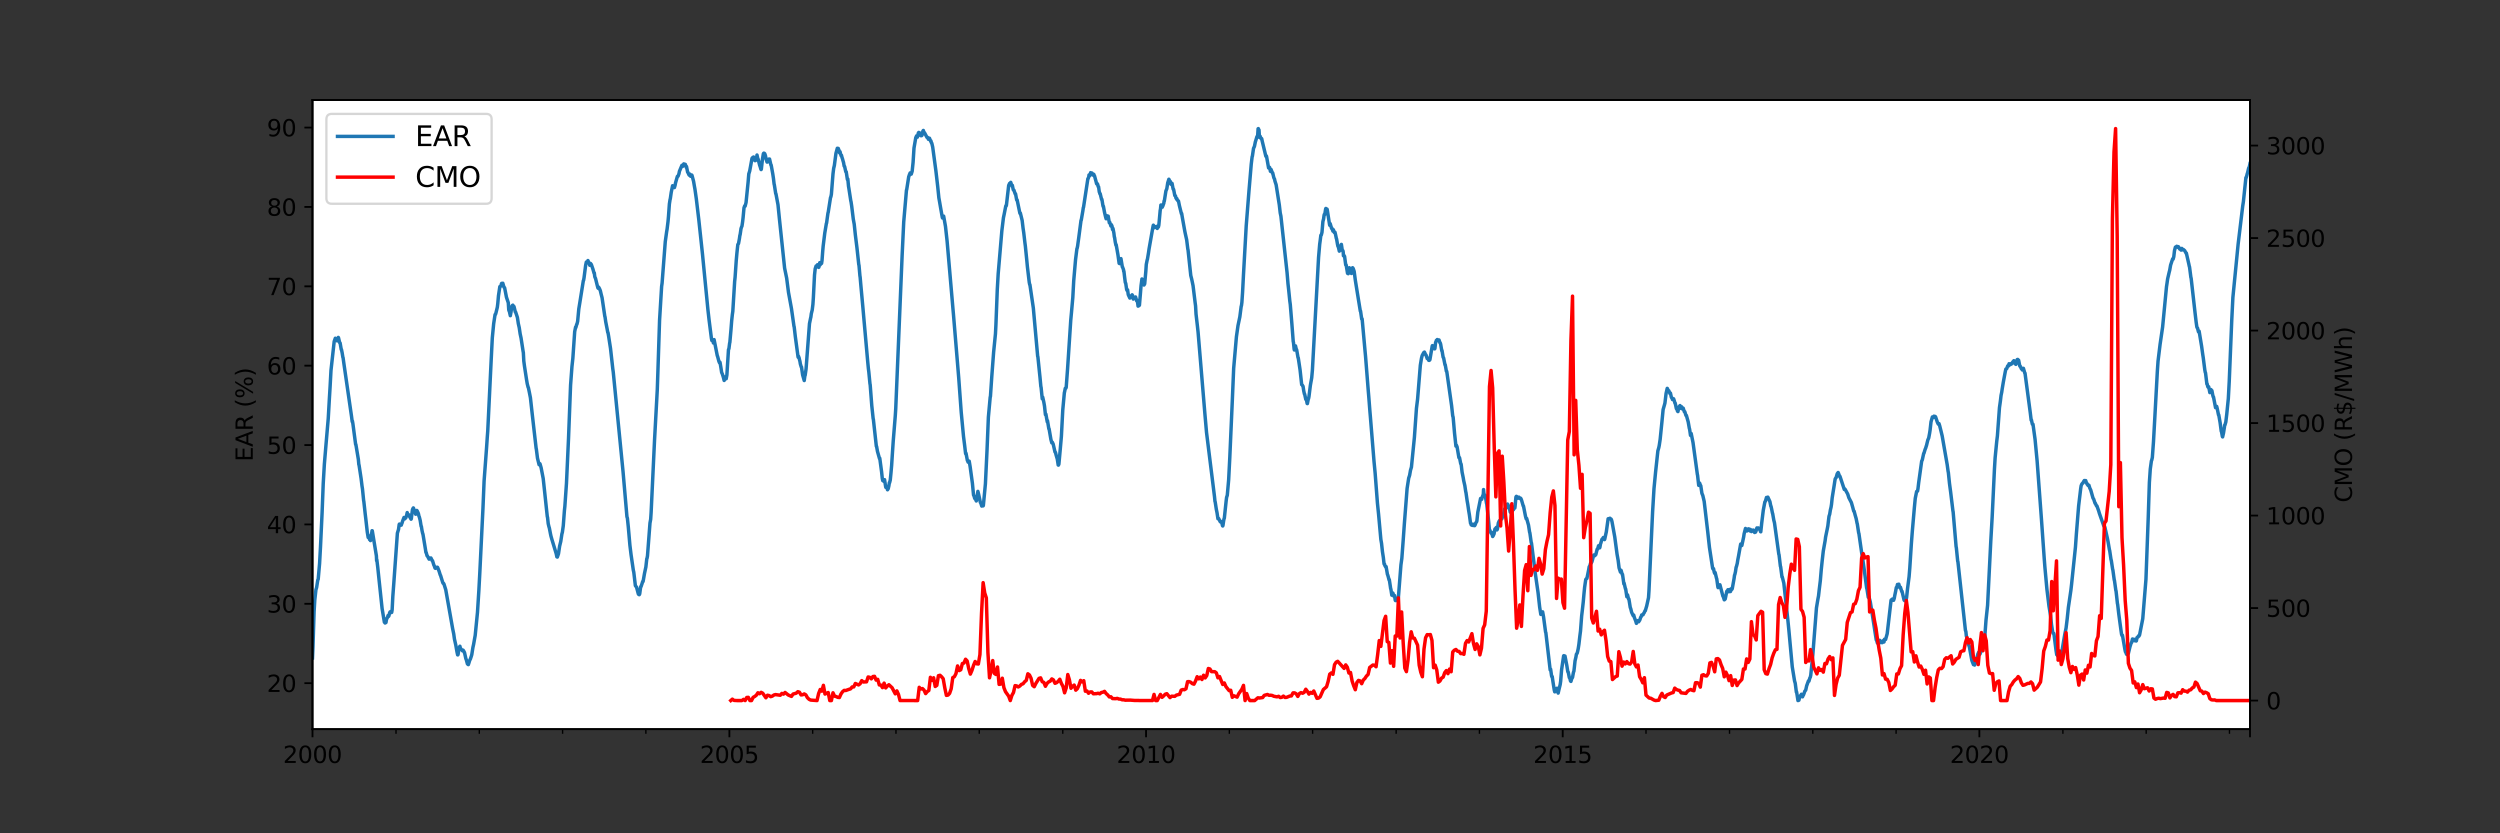 <?xml version="1.0" encoding="utf-8" standalone="no"?>
<!DOCTYPE svg PUBLIC "-//W3C//DTD SVG 1.1//EN"
  "http://www.w3.org/Graphics/SVG/1.1/DTD/svg11.dtd">
<svg xmlns:xlink="http://www.w3.org/1999/xlink" width="1080pt" height="360pt" viewBox="0 0 1080 360" xmlns="http://www.w3.org/2000/svg" version="1.1">
 <rect x="0" y="0" width="1080" height="360" fill="#333333" stroke="none"/>
 <defs>
  <style type="text/css">*{stroke-linejoin: round; stroke-linecap: butt}</style>
 </defs>
 <g id="figure_1">
  <g id="patch_1">
   <path d="M 0 360 
L 1080 360 
L 1080 0 
L 0 0 
L 0 360 
z
" style="fill: none"/>
  </g>
  <g id="axes_1">
   <g id="patch_2">
    <path d="M 135 315 
L 972 315 
L 972 43.2 
L 135 43.2 
z
" style="fill: #ffffff"/>
   </g>
   <g id="matplotlib.axis_1">
    <g id="xtick_1">
     <g id="line2d_1">
      <defs>
       <path id="m8e09b26e65" d="M 0 0 
L 0 3.5 
" style="stroke: #000000; stroke-width: 0.8"/>
      </defs>
      <g>
       <use xlink:href="#m8e09b26e65" x="135" y="315" style="stroke: #000000; stroke-width: 0.8"/>
      </g>
     </g>
     <g id="text_1">
      <!-- 2000 -->
      <g transform="translate(122.275 329.598)scale(0.1 -0.1)">
       <defs>
        <path id="DejaVuSans-32" d="M 1228 531 
L 3431 531 
L 3431 0 
L 469 0 
L 469 531 
Q 828 903 1448 1529 
Q 2069 2156 2228 2338 
Q 2531 2678 2651 2914 
Q 2772 3150 2772 3378 
Q 2772 3750 2511 3984 
Q 2250 4219 1831 4219 
Q 1534 4219 1204 4116 
Q 875 4013 500 3803 
L 500 4441 
Q 881 4594 1212 4672 
Q 1544 4750 1819 4750 
Q 2544 4750 2975 4387 
Q 3406 4025 3406 3419 
Q 3406 3131 3298 2873 
Q 3191 2616 2906 2266 
Q 2828 2175 2409 1742 
Q 1991 1309 1228 531 
z
" transform="scale(0.016)"/>
        <path id="DejaVuSans-30" d="M 2034 4250 
Q 1547 4250 1301 3770 
Q 1056 3291 1056 2328 
Q 1056 1369 1301 889 
Q 1547 409 2034 409 
Q 2525 409 2770 889 
Q 3016 1369 3016 2328 
Q 3016 3291 2770 3770 
Q 2525 4250 2034 4250 
z
M 2034 4750 
Q 2819 4750 3233 4129 
Q 3647 3509 3647 2328 
Q 3647 1150 3233 529 
Q 2819 -91 2034 -91 
Q 1250 -91 836 529 
Q 422 1150 422 2328 
Q 422 3509 836 4129 
Q 1250 4750 2034 4750 
z
" transform="scale(0.016)"/>
       </defs>
       <use xlink:href="#DejaVuSans-32"/>
       <use xlink:href="#DejaVuSans-30" x="63.623"/>
       <use xlink:href="#DejaVuSans-30" x="127.246"/>
       <use xlink:href="#DejaVuSans-30" x="190.869"/>
      </g>
     </g>
    </g>
    <g id="xtick_2">
     <g id="line2d_2">
      <g>
       <use xlink:href="#m8e09b26e65" x="315.096" y="315" style="stroke: #000000; stroke-width: 0.8"/>
      </g>
     </g>
     <g id="text_2">
      <!-- 2005 -->
      <g transform="translate(302.371 329.598)scale(0.1 -0.1)">
       <defs>
        <path id="DejaVuSans-35" d="M 691 4666 
L 3169 4666 
L 3169 4134 
L 1269 4134 
L 1269 2991 
Q 1406 3038 1543 3061 
Q 1681 3084 1819 3084 
Q 2600 3084 3056 2656 
Q 3513 2228 3513 1497 
Q 3513 744 3044 326 
Q 2575 -91 1722 -91 
Q 1428 -91 1123 -41 
Q 819 9 494 109 
L 494 744 
Q 775 591 1075 516 
Q 1375 441 1709 441 
Q 2250 441 2565 725 
Q 2881 1009 2881 1497 
Q 2881 1984 2565 2268 
Q 2250 2553 1709 2553 
Q 1456 2553 1204 2497 
Q 953 2441 691 2322 
L 691 4666 
z
" transform="scale(0.016)"/>
       </defs>
       <use xlink:href="#DejaVuSans-32"/>
       <use xlink:href="#DejaVuSans-30" x="63.623"/>
       <use xlink:href="#DejaVuSans-30" x="127.246"/>
       <use xlink:href="#DejaVuSans-35" x="190.869"/>
      </g>
     </g>
    </g>
    <g id="xtick_3">
     <g id="line2d_3">
      <g>
       <use xlink:href="#m8e09b26e65" x="495.094" y="315" style="stroke: #000000; stroke-width: 0.8"/>
      </g>
     </g>
     <g id="text_3">
      <!-- 2010 -->
      <g transform="translate(482.369 329.598)scale(0.1 -0.1)">
       <defs>
        <path id="DejaVuSans-31" d="M 794 531 
L 1825 531 
L 1825 4091 
L 703 3866 
L 703 4441 
L 1819 4666 
L 2450 4666 
L 2450 531 
L 3481 531 
L 3481 0 
L 794 0 
L 794 531 
z
" transform="scale(0.016)"/>
       </defs>
       <use xlink:href="#DejaVuSans-32"/>
       <use xlink:href="#DejaVuSans-30" x="63.623"/>
       <use xlink:href="#DejaVuSans-31" x="127.246"/>
       <use xlink:href="#DejaVuSans-30" x="190.869"/>
      </g>
     </g>
    </g>
    <g id="xtick_4">
     <g id="line2d_4">
      <g>
       <use xlink:href="#m8e09b26e65" x="675.092" y="315" style="stroke: #000000; stroke-width: 0.8"/>
      </g>
     </g>
     <g id="text_4">
      <!-- 2015 -->
      <g transform="translate(662.367 329.598)scale(0.1 -0.1)">
       <use xlink:href="#DejaVuSans-32"/>
       <use xlink:href="#DejaVuSans-30" x="63.623"/>
       <use xlink:href="#DejaVuSans-31" x="127.246"/>
       <use xlink:href="#DejaVuSans-35" x="190.869"/>
      </g>
     </g>
    </g>
    <g id="xtick_5">
     <g id="line2d_5">
      <g>
       <use xlink:href="#m8e09b26e65" x="855.09" y="315" style="stroke: #000000; stroke-width: 0.8"/>
      </g>
     </g>
     <g id="text_5">
      <!-- 2020 -->
      <g transform="translate(842.365 329.598)scale(0.1 -0.1)">
       <use xlink:href="#DejaVuSans-32"/>
       <use xlink:href="#DejaVuSans-30" x="63.623"/>
       <use xlink:href="#DejaVuSans-32" x="127.246"/>
       <use xlink:href="#DejaVuSans-30" x="190.869"/>
      </g>
     </g>
    </g>
    <g id="xtick_6">
     <g id="line2d_6">
      <g>
       <use xlink:href="#m8e09b26e65" x="972" y="315" style="stroke: #000000; stroke-width: 0.8"/>
      </g>
     </g>
    </g>
    <g id="xtick_7">
     <g id="line2d_7">
      <defs>
       <path id="m20c2f81df4" d="M 0 0 
L 0 2 
" style="stroke: #000000; stroke-width: 0.6"/>
      </defs>
      <g>
       <use xlink:href="#m20c2f81df4" x="171.078" y="315" style="stroke: #000000; stroke-width: 0.6"/>
      </g>
     </g>
    </g>
    <g id="xtick_8">
     <g id="line2d_8">
      <g>
       <use xlink:href="#m20c2f81df4" x="207.058" y="315" style="stroke: #000000; stroke-width: 0.6"/>
      </g>
     </g>
    </g>
    <g id="xtick_9">
     <g id="line2d_9">
      <g>
       <use xlink:href="#m20c2f81df4" x="243.038" y="315" style="stroke: #000000; stroke-width: 0.6"/>
      </g>
     </g>
    </g>
    <g id="xtick_10">
     <g id="line2d_10">
      <g>
       <use xlink:href="#m20c2f81df4" x="279.018" y="315" style="stroke: #000000; stroke-width: 0.6"/>
      </g>
     </g>
    </g>
    <g id="xtick_11">
     <g id="line2d_11">
      <g>
       <use xlink:href="#m20c2f81df4" x="351.076" y="315" style="stroke: #000000; stroke-width: 0.6"/>
      </g>
     </g>
    </g>
    <g id="xtick_12">
     <g id="line2d_12">
      <g>
       <use xlink:href="#m20c2f81df4" x="387.056" y="315" style="stroke: #000000; stroke-width: 0.6"/>
      </g>
     </g>
    </g>
    <g id="xtick_13">
     <g id="line2d_13">
      <g>
       <use xlink:href="#m20c2f81df4" x="423.036" y="315" style="stroke: #000000; stroke-width: 0.6"/>
      </g>
     </g>
    </g>
    <g id="xtick_14">
     <g id="line2d_14">
      <g>
       <use xlink:href="#m20c2f81df4" x="459.114" y="315" style="stroke: #000000; stroke-width: 0.6"/>
      </g>
     </g>
    </g>
    <g id="xtick_15">
     <g id="line2d_15">
      <g>
       <use xlink:href="#m20c2f81df4" x="531.074" y="315" style="stroke: #000000; stroke-width: 0.6"/>
      </g>
     </g>
    </g>
    <g id="xtick_16">
     <g id="line2d_16">
      <g>
       <use xlink:href="#m20c2f81df4" x="567.054" y="315" style="stroke: #000000; stroke-width: 0.6"/>
      </g>
     </g>
    </g>
    <g id="xtick_17">
     <g id="line2d_17">
      <g>
       <use xlink:href="#m20c2f81df4" x="603.132" y="315" style="stroke: #000000; stroke-width: 0.6"/>
      </g>
     </g>
    </g>
    <g id="xtick_18">
     <g id="line2d_18">
      <g>
       <use xlink:href="#m20c2f81df4" x="639.112" y="315" style="stroke: #000000; stroke-width: 0.6"/>
      </g>
     </g>
    </g>
    <g id="xtick_19">
     <g id="line2d_19">
      <g>
       <use xlink:href="#m20c2f81df4" x="711.072" y="315" style="stroke: #000000; stroke-width: 0.6"/>
      </g>
     </g>
    </g>
    <g id="xtick_20">
     <g id="line2d_20">
      <g>
       <use xlink:href="#m20c2f81df4" x="747.151" y="315" style="stroke: #000000; stroke-width: 0.6"/>
      </g>
     </g>
    </g>
    <g id="xtick_21">
     <g id="line2d_21">
      <g>
       <use xlink:href="#m20c2f81df4" x="783.13" y="315" style="stroke: #000000; stroke-width: 0.6"/>
      </g>
     </g>
    </g>
    <g id="xtick_22">
     <g id="line2d_22">
      <g>
       <use xlink:href="#m20c2f81df4" x="819.11" y="315" style="stroke: #000000; stroke-width: 0.6"/>
      </g>
     </g>
    </g>
    <g id="xtick_23">
     <g id="line2d_23">
      <g>
       <use xlink:href="#m20c2f81df4" x="891.169" y="315" style="stroke: #000000; stroke-width: 0.6"/>
      </g>
     </g>
    </g>
    <g id="xtick_24">
     <g id="line2d_24">
      <g>
       <use xlink:href="#m20c2f81df4" x="927.148" y="315" style="stroke: #000000; stroke-width: 0.6"/>
      </g>
     </g>
    </g>
    <g id="xtick_25">
     <g id="line2d_25">
      <g>
       <use xlink:href="#m20c2f81df4" x="963.128" y="315" style="stroke: #000000; stroke-width: 0.6"/>
      </g>
     </g>
    </g>
   </g>
   <g id="matplotlib.axis_2">
    <g id="ytick_1">
     <g id="line2d_26">
      <defs>
       <path id="ma24a2d0add" d="M 0 0 
L -3.5 0 
" style="stroke: #000000; stroke-width: 0.8"/>
      </defs>
      <g>
       <use xlink:href="#ma24a2d0add" x="135" y="295.128" style="stroke: #000000; stroke-width: 0.8"/>
      </g>
     </g>
     <g id="text_6">
      <!-- 20 -->
      <g transform="translate(115.275 298.927)scale(0.1 -0.1)">
       <use xlink:href="#DejaVuSans-32"/>
       <use xlink:href="#DejaVuSans-30" x="63.623"/>
      </g>
     </g>
    </g>
    <g id="ytick_2">
     <g id="line2d_27">
      <g>
       <use xlink:href="#ma24a2d0add" x="135" y="260.84" style="stroke: #000000; stroke-width: 0.8"/>
      </g>
     </g>
     <g id="text_7">
      <!-- 30 -->
      <g transform="translate(115.275 264.639)scale(0.1 -0.1)">
       <defs>
        <path id="DejaVuSans-33" d="M 2597 2516 
Q 3050 2419 3304 2112 
Q 3559 1806 3559 1356 
Q 3559 666 3084 287 
Q 2609 -91 1734 -91 
Q 1441 -91 1130 -33 
Q 819 25 488 141 
L 488 750 
Q 750 597 1062 519 
Q 1375 441 1716 441 
Q 2309 441 2620 675 
Q 2931 909 2931 1356 
Q 2931 1769 2642 2001 
Q 2353 2234 1838 2234 
L 1294 2234 
L 1294 2753 
L 1863 2753 
Q 2328 2753 2575 2939 
Q 2822 3125 2822 3475 
Q 2822 3834 2567 4026 
Q 2313 4219 1838 4219 
Q 1578 4219 1281 4162 
Q 984 4106 628 3988 
L 628 4550 
Q 988 4650 1302 4700 
Q 1616 4750 1894 4750 
Q 2613 4750 3031 4423 
Q 3450 4097 3450 3541 
Q 3450 3153 3228 2886 
Q 3006 2619 2597 2516 
z
" transform="scale(0.016)"/>
       </defs>
       <use xlink:href="#DejaVuSans-33"/>
       <use xlink:href="#DejaVuSans-30" x="63.623"/>
      </g>
     </g>
    </g>
    <g id="ytick_3">
     <g id="line2d_28">
      <g>
       <use xlink:href="#ma24a2d0add" x="135" y="226.552" style="stroke: #000000; stroke-width: 0.8"/>
      </g>
     </g>
     <g id="text_8">
      <!-- 40 -->
      <g transform="translate(115.275 230.351)scale(0.1 -0.1)">
       <defs>
        <path id="DejaVuSans-34" d="M 2419 4116 
L 825 1625 
L 2419 1625 
L 2419 4116 
z
M 2253 4666 
L 3047 4666 
L 3047 1625 
L 3713 1625 
L 3713 1100 
L 3047 1100 
L 3047 0 
L 2419 0 
L 2419 1100 
L 313 1100 
L 313 1709 
L 2253 4666 
z
" transform="scale(0.016)"/>
       </defs>
       <use xlink:href="#DejaVuSans-34"/>
       <use xlink:href="#DejaVuSans-30" x="63.623"/>
      </g>
     </g>
    </g>
    <g id="ytick_4">
     <g id="line2d_29">
      <g>
       <use xlink:href="#ma24a2d0add" x="135" y="192.264" style="stroke: #000000; stroke-width: 0.8"/>
      </g>
     </g>
     <g id="text_9">
      <!-- 50 -->
      <g transform="translate(115.275 196.063)scale(0.1 -0.1)">
       <use xlink:href="#DejaVuSans-35"/>
       <use xlink:href="#DejaVuSans-30" x="63.623"/>
      </g>
     </g>
    </g>
    <g id="ytick_5">
     <g id="line2d_30">
      <g>
       <use xlink:href="#ma24a2d0add" x="135" y="157.975" style="stroke: #000000; stroke-width: 0.8"/>
      </g>
     </g>
     <g id="text_10">
      <!-- 60 -->
      <g transform="translate(115.275 161.775)scale(0.1 -0.1)">
       <defs>
        <path id="DejaVuSans-36" d="M 2113 2584 
Q 1688 2584 1439 2293 
Q 1191 2003 1191 1497 
Q 1191 994 1439 701 
Q 1688 409 2113 409 
Q 2538 409 2786 701 
Q 3034 994 3034 1497 
Q 3034 2003 2786 2293 
Q 2538 2584 2113 2584 
z
M 3366 4563 
L 3366 3988 
Q 3128 4100 2886 4159 
Q 2644 4219 2406 4219 
Q 1781 4219 1451 3797 
Q 1122 3375 1075 2522 
Q 1259 2794 1537 2939 
Q 1816 3084 2150 3084 
Q 2853 3084 3261 2657 
Q 3669 2231 3669 1497 
Q 3669 778 3244 343 
Q 2819 -91 2113 -91 
Q 1303 -91 875 529 
Q 447 1150 447 2328 
Q 447 3434 972 4092 
Q 1497 4750 2381 4750 
Q 2619 4750 2861 4703 
Q 3103 4656 3366 4563 
z
" transform="scale(0.016)"/>
       </defs>
       <use xlink:href="#DejaVuSans-36"/>
       <use xlink:href="#DejaVuSans-30" x="63.623"/>
      </g>
     </g>
    </g>
    <g id="ytick_6">
     <g id="line2d_31">
      <g>
       <use xlink:href="#ma24a2d0add" x="135" y="123.687" style="stroke: #000000; stroke-width: 0.8"/>
      </g>
     </g>
     <g id="text_11">
      <!-- 70 -->
      <g transform="translate(115.275 127.487)scale(0.1 -0.1)">
       <defs>
        <path id="DejaVuSans-37" d="M 525 4666 
L 3525 4666 
L 3525 4397 
L 1831 0 
L 1172 0 
L 2766 4134 
L 525 4134 
L 525 4666 
z
" transform="scale(0.016)"/>
       </defs>
       <use xlink:href="#DejaVuSans-37"/>
       <use xlink:href="#DejaVuSans-30" x="63.623"/>
      </g>
     </g>
    </g>
    <g id="ytick_7">
     <g id="line2d_32">
      <g>
       <use xlink:href="#ma24a2d0add" x="135" y="89.399" style="stroke: #000000; stroke-width: 0.8"/>
      </g>
     </g>
     <g id="text_12">
      <!-- 80 -->
      <g transform="translate(115.275 93.199)scale(0.1 -0.1)">
       <defs>
        <path id="DejaVuSans-38" d="M 2034 2216 
Q 1584 2216 1326 1975 
Q 1069 1734 1069 1313 
Q 1069 891 1326 650 
Q 1584 409 2034 409 
Q 2484 409 2743 651 
Q 3003 894 3003 1313 
Q 3003 1734 2745 1975 
Q 2488 2216 2034 2216 
z
M 1403 2484 
Q 997 2584 770 2862 
Q 544 3141 544 3541 
Q 544 4100 942 4425 
Q 1341 4750 2034 4750 
Q 2731 4750 3128 4425 
Q 3525 4100 3525 3541 
Q 3525 3141 3298 2862 
Q 3072 2584 2669 2484 
Q 3125 2378 3379 2068 
Q 3634 1759 3634 1313 
Q 3634 634 3220 271 
Q 2806 -91 2034 -91 
Q 1263 -91 848 271 
Q 434 634 434 1313 
Q 434 1759 690 2068 
Q 947 2378 1403 2484 
z
M 1172 3481 
Q 1172 3119 1398 2916 
Q 1625 2713 2034 2713 
Q 2441 2713 2670 2916 
Q 2900 3119 2900 3481 
Q 2900 3844 2670 4047 
Q 2441 4250 2034 4250 
Q 1625 4250 1398 4047 
Q 1172 3844 1172 3481 
z
" transform="scale(0.016)"/>
       </defs>
       <use xlink:href="#DejaVuSans-38"/>
       <use xlink:href="#DejaVuSans-30" x="63.623"/>
      </g>
     </g>
    </g>
    <g id="ytick_8">
     <g id="line2d_33">
      <g>
       <use xlink:href="#ma24a2d0add" x="135" y="55.111" style="stroke: #000000; stroke-width: 0.8"/>
      </g>
     </g>
     <g id="text_13">
      <!-- 90 -->
      <g transform="translate(115.275 58.91)scale(0.1 -0.1)">
       <defs>
        <path id="DejaVuSans-39" d="M 703 97 
L 703 672 
Q 941 559 1184 500 
Q 1428 441 1663 441 
Q 2288 441 2617 861 
Q 2947 1281 2994 2138 
Q 2813 1869 2534 1725 
Q 2256 1581 1919 1581 
Q 1219 1581 811 2004 
Q 403 2428 403 3163 
Q 403 3881 828 4315 
Q 1253 4750 1959 4750 
Q 2769 4750 3195 4129 
Q 3622 3509 3622 2328 
Q 3622 1225 3098 567 
Q 2575 -91 1691 -91 
Q 1453 -91 1209 -44 
Q 966 3 703 97 
z
M 1959 2075 
Q 2384 2075 2632 2365 
Q 2881 2656 2881 3163 
Q 2881 3666 2632 3958 
Q 2384 4250 1959 4250 
Q 1534 4250 1286 3958 
Q 1038 3666 1038 3163 
Q 1038 2656 1286 2365 
Q 1534 2075 1959 2075 
z
" transform="scale(0.016)"/>
       </defs>
       <use xlink:href="#DejaVuSans-39"/>
       <use xlink:href="#DejaVuSans-30" x="63.623"/>
      </g>
     </g>
    </g>
    <g id="text_14">
     <!-- EAR (%) -->
     <g transform="translate(109.195 199.395)rotate(-90)scale(0.1 -0.1)">
      <defs>
       <path id="DejaVuSans-45" d="M 628 4666 
L 3578 4666 
L 3578 4134 
L 1259 4134 
L 1259 2753 
L 3481 2753 
L 3481 2222 
L 1259 2222 
L 1259 531 
L 3634 531 
L 3634 0 
L 628 0 
L 628 4666 
z
" transform="scale(0.016)"/>
       <path id="DejaVuSans-41" d="M 2188 4044 
L 1331 1722 
L 3047 1722 
L 2188 4044 
z
M 1831 4666 
L 2547 4666 
L 4325 0 
L 3669 0 
L 3244 1197 
L 1141 1197 
L 716 0 
L 50 0 
L 1831 4666 
z
" transform="scale(0.016)"/>
       <path id="DejaVuSans-52" d="M 2841 2188 
Q 3044 2119 3236 1894 
Q 3428 1669 3622 1275 
L 4263 0 
L 3584 0 
L 2988 1197 
Q 2756 1666 2539 1819 
Q 2322 1972 1947 1972 
L 1259 1972 
L 1259 0 
L 628 0 
L 628 4666 
L 2053 4666 
Q 2853 4666 3247 4331 
Q 3641 3997 3641 3322 
Q 3641 2881 3436 2590 
Q 3231 2300 2841 2188 
z
M 1259 4147 
L 1259 2491 
L 2053 2491 
Q 2509 2491 2742 2702 
Q 2975 2913 2975 3322 
Q 2975 3731 2742 3939 
Q 2509 4147 2053 4147 
L 1259 4147 
z
" transform="scale(0.016)"/>
       <path id="DejaVuSans-20" transform="scale(0.016)"/>
       <path id="DejaVuSans-28" d="M 1984 4856 
Q 1566 4138 1362 3434 
Q 1159 2731 1159 2009 
Q 1159 1288 1364 580 
Q 1569 -128 1984 -844 
L 1484 -844 
Q 1016 -109 783 600 
Q 550 1309 550 2009 
Q 550 2706 781 3412 
Q 1013 4119 1484 4856 
L 1984 4856 
z
" transform="scale(0.016)"/>
       <path id="DejaVuSans-25" d="M 4653 2053 
Q 4381 2053 4226 1822 
Q 4072 1591 4072 1178 
Q 4072 772 4226 539 
Q 4381 306 4653 306 
Q 4919 306 5073 539 
Q 5228 772 5228 1178 
Q 5228 1588 5073 1820 
Q 4919 2053 4653 2053 
z
M 4653 2450 
Q 5147 2450 5437 2106 
Q 5728 1763 5728 1178 
Q 5728 594 5436 251 
Q 5144 -91 4653 -91 
Q 4153 -91 3862 251 
Q 3572 594 3572 1178 
Q 3572 1766 3864 2108 
Q 4156 2450 4653 2450 
z
M 1428 4353 
Q 1159 4353 1004 4120 
Q 850 3888 850 3481 
Q 850 3069 1003 2837 
Q 1156 2606 1428 2606 
Q 1700 2606 1854 2837 
Q 2009 3069 2009 3481 
Q 2009 3884 1853 4118 
Q 1697 4353 1428 4353 
z
M 4250 4750 
L 4750 4750 
L 1831 -91 
L 1331 -91 
L 4250 4750 
z
M 1428 4750 
Q 1922 4750 2215 4408 
Q 2509 4066 2509 3481 
Q 2509 2891 2217 2550 
Q 1925 2209 1428 2209 
Q 931 2209 642 2551 
Q 353 2894 353 3481 
Q 353 4063 643 4406 
Q 934 4750 1428 4750 
z
" transform="scale(0.016)"/>
       <path id="DejaVuSans-29" d="M 513 4856 
L 1013 4856 
Q 1481 4119 1714 3412 
Q 1947 2706 1947 2009 
Q 1947 1309 1714 600 
Q 1481 -109 1013 -844 
L 513 -844 
Q 928 -128 1133 580 
Q 1338 1288 1338 2009 
Q 1338 2731 1133 3434 
Q 928 4138 513 4856 
z
" transform="scale(0.016)"/>
      </defs>
      <use xlink:href="#DejaVuSans-45"/>
      <use xlink:href="#DejaVuSans-41" x="63.184"/>
      <use xlink:href="#DejaVuSans-52" x="131.592"/>
      <use xlink:href="#DejaVuSans-20" x="201.074"/>
      <use xlink:href="#DejaVuSans-28" x="232.861"/>
      <use xlink:href="#DejaVuSans-25" x="271.875"/>
      <use xlink:href="#DejaVuSans-29" x="366.895"/>
     </g>
    </g>
   </g>
   <g id="line2d_34">
    <path d="M 135 284.234 
L 135.197 279.602 
L 135.69 264.202 
L 135.986 259.239 
L 136.479 254.758 
L 136.774 253.827 
L 137.267 250.632 
L 137.464 250.199 
L 138.056 243.462 
L 138.45 236.309 
L 139.14 221.578 
L 139.633 208.93 
L 140.126 200.472 
L 140.816 192.235 
L 141.802 180.756 
L 142.295 172.117 
L 142.59 167.259 
L 142.985 160.01 
L 144.365 147.521 
L 144.66 146.687 
L 144.857 146.12 
L 145.35 147.063 
L 145.449 146.745 
L 145.548 146.857 
L 145.646 147.253 
L 145.745 147.221 
L 146.139 145.765 
L 146.238 145.938 
L 146.73 148.048 
L 146.928 148.152 
L 147.42 151.016 
L 147.519 150.998 
L 147.815 152.46 
L 148.11 154.301 
L 148.209 154.53 
L 148.505 156.682 
L 149.392 162.824 
L 151.363 176.458 
L 151.856 179.858 
L 152.152 182.161 
L 152.251 181.867 
L 152.448 183.035 
L 153.631 192.007 
L 153.729 191.978 
L 154.814 198.499 
L 155.011 200.679 
L 155.109 200.895 
L 155.996 206.742 
L 156.391 209.969 
L 156.588 211.199 
L 157.081 216.153 
L 157.179 216.664 
L 157.771 222.029 
L 158.067 224.521 
L 158.658 229.802 
L 159.052 232.187 
L 159.249 231.411 
L 159.348 231.577 
L 159.644 233.087 
L 159.841 233.009 
L 159.939 233.127 
L 160.038 233.532 
L 160.137 233.416 
L 160.728 229.265 
L 160.827 229.294 
L 162.601 240.132 
L 162.7 242.235 
L 162.798 241.839 
L 163.192 245.115 
L 163.685 249.868 
L 165.065 262.879 
L 166.051 268.785 
L 166.15 268.78 
L 166.347 269.135 
L 166.445 268.789 
L 166.544 269.042 
L 166.741 268.904 
L 166.938 267.701 
L 167.234 266.96 
L 167.431 266.72 
L 167.628 265.918 
L 167.825 266.319 
L 167.924 266.24 
L 168.023 265.978 
L 168.318 264.688 
L 168.417 264.694 
L 168.515 264.33 
L 168.713 264.724 
L 168.811 264.586 
L 168.91 264.131 
L 169.206 264.563 
L 169.403 263.462 
L 169.698 257.631 
L 170.093 252.362 
L 171.67 230.332 
L 172.163 228.702 
L 172.458 226.512 
L 172.557 226.39 
L 172.853 226.974 
L 172.951 226.862 
L 173.05 226.622 
L 173.346 226.868 
L 173.543 226.245 
L 173.641 226.067 
L 173.937 225.099 
L 174.529 223.548 
L 174.627 223.713 
L 174.726 224.196 
L 174.824 224.157 
L 175.021 224.008 
L 175.219 223.534 
L 175.317 223.673 
L 175.514 223.035 
L 175.613 222.911 
L 175.909 221.434 
L 176.204 222.433 
L 176.303 222.698 
L 176.697 222.428 
L 176.894 222.993 
L 177.092 223.473 
L 177.19 223.473 
L 177.387 223.95 
L 177.584 224.287 
L 177.683 224.113 
L 178.176 220.202 
L 178.373 219.727 
L 178.57 219.418 
L 178.669 219.593 
L 179.162 221.184 
L 179.26 221.004 
L 179.556 222.145 
L 179.654 221.996 
L 179.753 222.084 
L 180.049 220.508 
L 180.147 220.556 
L 180.739 221.839 
L 181.035 223.174 
L 181.133 223.261 
L 181.527 224.848 
L 181.922 227.335 
L 182.02 227.358 
L 182.316 229.203 
L 182.612 230.551 
L 182.71 230.715 
L 183.795 237.318 
L 183.992 238.658 
L 184.09 238.608 
L 184.485 240.082 
L 184.583 240.078 
L 185.372 241.561 
L 185.569 241.039 
L 185.963 241.381 
L 186.062 241.438 
L 186.16 241.048 
L 186.456 241.659 
L 186.752 242.296 
L 186.85 242.228 
L 187.442 244.177 
L 187.54 244.283 
L 187.935 245.421 
L 188.132 245.525 
L 188.23 245.36 
L 188.329 245.415 
L 188.822 245.019 
L 189.019 245.083 
L 189.216 245.55 
L 189.709 246.827 
L 190.202 248.425 
L 190.301 248.509 
L 191.286 251.717 
L 191.483 252.047 
L 191.582 251.962 
L 191.779 252.281 
L 192.568 254.775 
L 195.525 271.493 
L 196.018 273.903 
L 196.314 276.044 
L 196.905 278.695 
L 197.398 281.53 
L 197.694 282.905 
L 197.792 282.907 
L 197.891 282.695 
L 198.285 279.944 
L 198.679 279.17 
L 198.975 280.388 
L 199.172 280.341 
L 199.764 281.134 
L 199.862 281.039 
L 200.059 280.861 
L 200.355 281.297 
L 200.552 281.876 
L 200.651 281.826 
L 201.242 284.523 
L 201.44 285.008 
L 201.932 286.815 
L 202.031 286.723 
L 202.228 287.081 
L 202.327 287.113 
L 202.622 286.226 
L 202.82 285.519 
L 203.115 284.837 
L 203.214 284.691 
L 203.608 283.487 
L 203.805 282.844 
L 204.298 279.713 
L 204.594 278.377 
L 204.988 276.134 
L 205.284 274.487 
L 206.27 264.534 
L 206.861 255.198 
L 207.255 247.881 
L 208.635 219.64 
L 209.128 207.765 
L 210.016 195.846 
L 210.213 193.141 
L 210.508 188.821 
L 210.706 186.177 
L 212.184 155.606 
L 212.677 145.939 
L 213.269 139.816 
L 213.86 135.929 
L 213.959 135.75 
L 214.057 135.814 
L 214.254 135.156 
L 214.846 132.724 
L 215.043 131.102 
L 215.339 127.78 
L 215.93 123.816 
L 216.127 123.83 
L 216.423 123.376 
L 216.62 122.597 
L 216.719 122.409 
L 217.113 122.677 
L 217.212 122.355 
L 217.704 124.064 
L 217.803 124.084 
L 218 124.34 
L 218.789 128.417 
L 219.577 130.78 
L 219.774 133.791 
L 219.873 134.221 
L 219.972 134.153 
L 220.169 135.086 
L 220.464 136.379 
L 220.76 134.776 
L 221.056 132.465 
L 221.352 131.948 
L 221.45 131.95 
L 221.549 131.826 
L 221.943 132.539 
L 222.042 132.42 
L 222.337 133.592 
L 222.535 134.472 
L 222.633 134.82 
L 222.732 134.752 
L 223.52 137.144 
L 223.915 139.813 
L 224.309 141.546 
L 224.703 144.209 
L 225.098 146.044 
L 225.985 151.829 
L 226.083 152.292 
L 226.28 155.968 
L 226.576 158.197 
L 227.463 163.988 
L 227.759 165.745 
L 228.153 167.335 
L 228.252 167.402 
L 228.745 169.809 
L 229.139 171.826 
L 229.928 178.947 
L 230.716 185.87 
L 231.603 193.611 
L 231.702 194.046 
L 232.195 197.932 
L 232.885 200.753 
L 233.082 200.214 
L 233.181 200.452 
L 233.279 200.37 
L 233.772 202.097 
L 234.659 206.704 
L 235.251 212.141 
L 236.138 220.496 
L 236.434 223.205 
L 236.532 223.47 
L 236.828 226.224 
L 237.124 227.471 
L 237.321 228.125 
L 237.814 230.668 
L 238.011 231.581 
L 238.405 232.975 
L 240.278 239.167 
L 240.574 240.564 
L 240.771 240.652 
L 241.264 239.225 
L 241.757 235.927 
L 242.25 233.897 
L 242.742 230.649 
L 242.94 229.953 
L 243.334 227.123 
L 243.827 220.547 
L 244.024 218.683 
L 244.714 208.799 
L 245.601 189.372 
L 246.488 166.364 
L 247.08 158.363 
L 247.474 154.753 
L 248.263 143.284 
L 248.657 141.295 
L 248.756 141.509 
L 249.15 140.071 
L 249.248 140.025 
L 249.544 138.786 
L 250.037 133.487 
L 250.431 131.072 
L 252.008 121.194 
L 252.107 121.126 
L 252.304 120.015 
L 252.994 114.631 
L 253.29 113.214 
L 253.586 113.616 
L 253.98 112.557 
L 254.079 112.768 
L 254.67 114.132 
L 254.769 114.592 
L 254.966 114.454 
L 255.064 113.783 
L 255.163 113.859 
L 255.36 114.218 
L 255.459 114.261 
L 256.149 116.274 
L 256.642 118.044 
L 256.74 117.888 
L 256.937 119.501 
L 257.134 120.049 
L 257.233 120.153 
L 258.022 123.349 
L 258.317 124.447 
L 258.416 124.528 
L 258.514 124.416 
L 258.613 124.042 
L 259.007 124.751 
L 259.204 125.299 
L 259.303 125.404 
L 259.697 127.101 
L 260.092 128.621 
L 260.782 133.299 
L 261.275 136.642 
L 261.373 136.93 
L 261.669 139.001 
L 262.26 142.023 
L 262.556 143.627 
L 262.655 143.65 
L 262.95 145.403 
L 263.739 150.523 
L 264.725 159.328 
L 264.922 160.729 
L 269.161 203.832 
L 270.836 223.214 
L 271.033 223.864 
L 271.428 227.663 
L 272.118 235.549 
L 272.611 239.583 
L 273.596 246.346 
L 273.794 247.188 
L 274.484 253.05 
L 274.976 253.614 
L 275.765 256.615 
L 275.962 256.821 
L 276.159 256.912 
L 276.356 256.533 
L 276.751 253.594 
L 276.849 253.356 
L 276.948 253.4 
L 277.145 252.762 
L 277.342 252.198 
L 277.638 251.193 
L 277.737 251.309 
L 277.835 251.121 
L 278.427 247.694 
L 279.018 244.916 
L 279.412 241.362 
L 279.511 241.214 
L 279.708 240.157 
L 280.792 225.944 
L 281.088 224.333 
L 281.285 221.368 
L 282.764 190.032 
L 283.947 168.34 
L 284.242 159.584 
L 284.933 138.313 
L 285.82 123.727 
L 286.017 122.348 
L 287.397 104.389 
L 287.988 100.117 
L 288.185 98.966 
L 288.58 95.73 
L 288.777 93.584 
L 289.171 88.121 
L 289.467 86.189 
L 289.566 85.895 
L 289.96 83.162 
L 290.551 80.235 
L 291.143 80.795 
L 291.34 81.032 
L 291.636 80.063 
L 291.833 78.984 
L 292.621 76.217 
L 292.72 76.302 
L 292.917 76.13 
L 293.213 75.294 
L 293.311 75.059 
L 293.509 74.01 
L 294.593 71.416 
L 294.889 71.878 
L 294.987 71.742 
L 295.086 71.565 
L 295.283 70.99 
L 295.381 70.797 
L 295.579 71.02 
L 295.677 70.995 
L 295.776 71.1 
L 295.874 70.937 
L 296.071 71.02 
L 296.367 72.008 
L 296.466 72.333 
L 296.564 71.927 
L 297.057 74.396 
L 297.156 74.384 
L 297.55 75.351 
L 297.747 75.673 
L 297.846 75.634 
L 298.043 75.224 
L 298.24 76.036 
L 298.339 76.147 
L 298.832 75.615 
L 298.93 75.724 
L 299.62 78.325 
L 300.014 80.637 
L 300.212 81.704 
L 300.803 85.861 
L 301.887 94.991 
L 303.465 109.701 
L 304.549 120.812 
L 305.83 133.915 
L 306.323 138.225 
L 307.309 146.011 
L 307.506 147.079 
L 307.605 146.667 
L 307.703 146.992 
L 307.802 146.958 
L 307.9 146.962 
L 308.196 148.174 
L 308.393 147.334 
L 308.492 146.716 
L 309.872 153.71 
L 309.971 153.849 
L 310.562 156.095 
L 310.858 156.796 
L 310.956 156.399 
L 311.055 156.561 
L 311.449 158.915 
L 311.745 160.884 
L 312.041 161.547 
L 312.336 162.455 
L 312.534 163.131 
L 312.829 164.355 
L 312.928 164.253 
L 313.224 162.953 
L 313.322 162.792 
L 313.716 163.612 
L 314.012 162.016 
L 314.702 151.057 
L 314.899 150.605 
L 315.195 148.26 
L 315.294 147.932 
L 315.786 142.382 
L 316.082 138.581 
L 316.378 135.848 
L 316.575 134.486 
L 317.364 121.625 
L 317.561 119.772 
L 318.054 112.607 
L 318.349 109.304 
L 318.547 107.402 
L 318.744 105.625 
L 319.039 105.22 
L 319.434 103.072 
L 319.631 101.626 
L 319.729 101.431 
L 320.124 98.722 
L 320.42 97.873 
L 320.518 97.751 
L 320.814 95.733 
L 321.011 94.049 
L 321.405 89.794 
L 321.701 88.931 
L 321.8 88.927 
L 321.898 89.062 
L 322.292 87.475 
L 323.18 78.707 
L 323.475 75.129 
L 323.87 73.869 
L 324.855 68.469 
L 324.954 68.273 
L 325.053 68.395 
L 325.25 67.973 
L 325.447 68.114 
L 325.545 67.826 
L 325.841 68.844 
L 325.94 68.915 
L 326.137 69.401 
L 326.334 69.376 
L 326.531 68.898 
L 326.63 68.788 
L 326.728 68.978 
L 327.024 66.966 
L 327.418 68.758 
L 327.517 68.745 
L 328.207 71.536 
L 328.305 71.708 
L 328.7 73.082 
L 328.798 73.252 
L 328.897 73.055 
L 329.39 68.669 
L 329.784 66.366 
L 329.981 66.16 
L 330.08 66.384 
L 330.178 66.211 
L 330.277 66.444 
L 330.376 66.401 
L 330.671 67.248 
L 330.967 68.92 
L 331.066 69.03 
L 331.361 70.016 
L 331.46 69.734 
L 331.558 70 
L 331.953 68.799 
L 332.248 68.702 
L 332.347 68.884 
L 332.446 68.704 
L 333.037 71.302 
L 333.136 71.269 
L 333.333 72.338 
L 333.826 75.085 
L 334.121 77.023 
L 334.417 79.522 
L 334.516 79.853 
L 335.107 83.649 
L 335.206 83.712 
L 336.093 88.459 
L 336.684 94.323 
L 338.952 115.854 
L 339.839 120.173 
L 340.627 126.306 
L 341.909 133.32 
L 342.993 140.933 
L 343.092 141.246 
L 343.585 145.471 
L 344.768 154.257 
L 344.866 154.403 
L 344.965 153.896 
L 345.063 154.52 
L 345.162 154.403 
L 345.458 155.713 
L 345.556 156.011 
L 345.753 157.226 
L 346.148 158.557 
L 346.246 158.546 
L 346.739 162.001 
L 347.035 163.004 
L 347.429 164.392 
L 347.725 162.184 
L 347.823 162.156 
L 348.218 159.404 
L 349.302 145.004 
L 349.696 139.795 
L 350.189 137.375 
L 350.288 137.02 
L 350.485 135.511 
L 350.879 133.908 
L 351.175 131.502 
L 351.372 128.641 
L 351.865 118.829 
L 352.161 116.133 
L 352.555 114.894 
L 352.752 114.857 
L 352.851 115.151 
L 353.048 114.942 
L 353.146 114.368 
L 353.245 114.498 
L 353.442 115.025 
L 353.541 115.145 
L 353.639 115.51 
L 353.738 115.443 
L 354.132 113.471 
L 354.231 114.481 
L 354.329 114.38 
L 354.625 113.552 
L 354.724 113.917 
L 354.921 113.773 
L 355.118 112.503 
L 355.414 108.476 
L 355.611 106.288 
L 356.301 100.683 
L 356.991 96.536 
L 357.089 96.359 
L 357.287 94.84 
L 357.681 92.023 
L 357.779 91.763 
L 358.765 85.45 
L 358.962 84.92 
L 359.159 83.914 
L 359.849 75.142 
L 360.145 72.737 
L 360.441 71.479 
L 361.131 66.23 
L 361.722 64.048 
L 361.92 64.38 
L 362.117 64.106 
L 362.215 64.303 
L 362.314 64.883 
L 362.412 64.779 
L 362.708 66.054 
L 362.807 65.804 
L 362.905 65.539 
L 363.102 66.448 
L 363.398 67.317 
L 363.497 67.034 
L 363.792 68.199 
L 363.891 68.378 
L 364.285 69.834 
L 364.384 70.084 
L 364.68 71.77 
L 364.778 71.775 
L 364.877 71.921 
L 365.37 74.174 
L 365.468 74.306 
L 365.567 74.212 
L 366.06 77.472 
L 366.158 77.684 
L 366.257 77.311 
L 366.553 80.446 
L 366.75 81.6 
L 367.538 86.746 
L 367.637 87.092 
L 367.933 89.048 
L 368.623 94.689 
L 369.017 96.825 
L 369.51 101.471 
L 370.2 107.03 
L 370.791 112.452 
L 370.988 114.28 
L 371.087 114.604 
L 371.481 119.126 
L 371.58 119.74 
L 371.876 123.119 
L 372.763 132.778 
L 373.157 137.249 
L 374.833 156.037 
L 375.129 159.117 
L 375.326 160.668 
L 375.819 165.758 
L 375.917 166.223 
L 376.607 175.251 
L 376.804 177.091 
L 377.199 180.833 
L 377.297 181.17 
L 378.579 192.813 
L 378.677 192.804 
L 379.072 195.018 
L 379.959 198.169 
L 380.057 197.945 
L 380.846 203.836 
L 381.142 206.652 
L 381.339 207.611 
L 381.437 207.131 
L 381.733 207.89 
L 381.832 207.967 
L 381.93 207.336 
L 382.029 207.728 
L 382.127 207.213 
L 382.62 210.37 
L 382.719 210.591 
L 382.817 210.325 
L 383.212 210.642 
L 383.409 211.586 
L 383.606 211.256 
L 383.705 211.155 
L 384 209.851 
L 384.198 208.487 
L 384.296 208.555 
L 384.592 207.403 
L 384.888 204.409 
L 385.183 201.06 
L 385.479 196.448 
L 385.873 190.587 
L 386.76 179.624 
L 386.958 176.54 
L 389.718 110.358 
L 390.408 95.864 
L 391.591 82.128 
L 391.689 81.94 
L 392.576 76.269 
L 392.774 75.841 
L 392.872 75.362 
L 392.971 75.456 
L 393.168 74.71 
L 393.464 75.241 
L 393.661 75.221 
L 394.055 73.969 
L 394.449 70.161 
L 394.844 63.96 
L 395.632 59.356 
L 395.829 59.117 
L 395.928 58.721 
L 396.026 58.773 
L 396.322 59.247 
L 396.717 57.455 
L 396.914 57.203 
L 397.012 57.249 
L 397.209 57.697 
L 397.308 57.401 
L 397.702 58.537 
L 397.801 58.425 
L 397.899 58.651 
L 398.097 58.242 
L 398.195 58.571 
L 398.294 58.473 
L 398.688 56.618 
L 398.885 56.354 
L 399.181 57.391 
L 399.279 57.3 
L 399.378 57.319 
L 400.462 59.358 
L 400.561 59.315 
L 400.66 59.508 
L 400.758 59.356 
L 401.054 60.156 
L 401.152 60.006 
L 401.251 60.064 
L 401.448 59.672 
L 401.547 59.716 
L 402.04 61.05 
L 402.138 60.818 
L 402.434 61.84 
L 402.532 61.844 
L 402.73 62.682 
L 402.927 63.56 
L 404.307 73.824 
L 404.898 78.924 
L 405.095 80.634 
L 405.588 85.461 
L 405.884 87.109 
L 406.278 89.406 
L 407.067 93.882 
L 407.165 94.176 
L 407.264 93.654 
L 407.363 93.703 
L 407.461 93.899 
L 407.658 93.368 
L 408.447 97.813 
L 409.137 104.071 
L 411.7 133.667 
L 411.897 135.892 
L 413.376 153.707 
L 414.164 163.229 
L 415.249 178.098 
L 416.234 188.528 
L 416.727 192.437 
L 417.122 195.829 
L 417.22 196.119 
L 417.319 195.8 
L 417.91 198.947 
L 418.009 198.855 
L 418.206 199.644 
L 418.304 199.626 
L 418.502 199.376 
L 418.699 199.222 
L 419.093 201.575 
L 420.079 208.771 
L 420.572 213.938 
L 420.769 214.176 
L 421.065 215.288 
L 421.163 215.351 
L 421.36 215.681 
L 421.459 215.366 
L 421.755 216.418 
L 421.952 215.575 
L 422.445 212.277 
L 422.74 213.428 
L 423.135 215.239 
L 423.529 217.095 
L 423.627 217.087 
L 424.12 218.63 
L 424.219 217.983 
L 424.318 218.103 
L 424.416 218.007 
L 424.515 218.112 
L 424.712 218.536 
L 424.81 218.383 
L 425.698 209.012 
L 426.388 194.661 
L 426.979 180.202 
L 427.768 171.54 
L 427.866 171.296 
L 428.458 162.555 
L 429.246 152.126 
L 430.035 144.212 
L 430.232 140.402 
L 430.823 125.124 
L 431.218 118.253 
L 432.401 104.365 
L 432.795 99.735 
L 433.485 94.052 
L 433.781 92.659 
L 434.471 89.112 
L 434.569 88.823 
L 434.668 88.979 
L 434.766 88.682 
L 435.752 80.102 
L 436.147 79.233 
L 436.541 79.119 
L 436.639 78.776 
L 436.935 79.705 
L 437.132 79.991 
L 437.231 80.435 
L 437.329 80.059 
L 437.724 81.965 
L 437.921 82.217 
L 438.019 82.143 
L 438.414 83.341 
L 438.611 83.865 
L 438.709 83.705 
L 439.202 86.37 
L 439.301 86.512 
L 439.399 86.347 
L 440.582 92.091 
L 440.681 92.27 
L 440.78 92.006 
L 441.568 95.22 
L 441.962 98.553 
L 442.258 100.566 
L 442.751 104.794 
L 442.948 106.286 
L 443.54 112.14 
L 443.835 115.234 
L 444.624 121.91 
L 444.821 122.932 
L 444.92 122.976 
L 446.398 133.064 
L 448.271 153.906 
L 448.37 154.183 
L 449.06 160.934 
L 449.257 162.794 
L 449.651 167.009 
L 449.75 167.337 
L 450.243 172.275 
L 450.341 172.292 
L 450.44 171.555 
L 450.933 173.768 
L 451.228 175.448 
L 451.623 179.141 
L 451.721 179.219 
L 451.82 178.881 
L 452.411 182.231 
L 452.51 181.707 
L 453.101 185.259 
L 453.2 185.22 
L 453.989 189.825 
L 454.383 191.321 
L 454.58 191.012 
L 454.974 191.846 
L 455.763 195.292 
L 455.861 195.295 
L 455.96 195.428 
L 456.256 196.642 
L 456.749 198.31 
L 457.143 200.885 
L 457.242 200.936 
L 457.439 200.52 
L 458.03 194.09 
L 458.523 188.468 
L 459.114 177.092 
L 459.804 169.639 
L 459.903 169.281 
L 460.199 167.736 
L 460.297 167.66 
L 460.396 167.778 
L 460.593 167.398 
L 461.185 159.399 
L 462.565 138.304 
L 462.86 135.18 
L 463.452 128.533 
L 463.846 121.289 
L 464.635 112.173 
L 465.226 107.443 
L 465.325 107.264 
L 465.522 106.327 
L 465.719 104.84 
L 466.015 102.721 
L 467 95.186 
L 467.099 95.11 
L 467.789 91.096 
L 467.986 89.718 
L 468.085 89.513 
L 469.958 77.2 
L 470.056 77.205 
L 470.352 76.382 
L 470.451 75.569 
L 470.549 75.582 
L 470.845 75.876 
L 471.141 74.584 
L 471.239 74.728 
L 471.436 74.827 
L 471.535 74.795 
L 471.633 75.033 
L 471.732 74.758 
L 471.929 75.009 
L 472.225 75.582 
L 472.324 75.716 
L 472.521 75.298 
L 472.718 75.915 
L 472.816 75.929 
L 473.506 78.461 
L 473.704 79.291 
L 473.802 79.475 
L 473.901 79.187 
L 474.098 79.571 
L 474.196 79.629 
L 474.394 80.585 
L 474.591 80.711 
L 474.886 82.912 
L 474.985 83.104 
L 475.182 83.779 
L 475.281 83.675 
L 475.872 86.142 
L 475.971 86.016 
L 476.069 86.372 
L 476.464 88.833 
L 476.562 89.2 
L 476.661 89.077 
L 477.154 91.744 
L 477.647 93.833 
L 477.844 94.507 
L 478.139 93.186 
L 478.337 93.688 
L 478.632 93.517 
L 478.731 93.368 
L 479.224 96.247 
L 479.322 96.164 
L 479.421 96.02 
L 479.914 97.647 
L 480.012 97.689 
L 480.111 97.082 
L 480.308 97.499 
L 480.407 97.742 
L 480.604 99.138 
L 480.702 99.086 
L 480.801 98.679 
L 481.195 100.676 
L 481.392 102.361 
L 481.491 102.525 
L 481.787 104.544 
L 482.082 105.934 
L 482.181 105.69 
L 482.97 110.188 
L 483.462 113.75 
L 483.66 113.871 
L 484.251 111.722 
L 484.645 114.1 
L 484.843 115.314 
L 484.941 115.348 
L 485.237 116.206 
L 485.335 116.355 
L 485.434 117.238 
L 485.533 117.185 
L 485.828 119.725 
L 486.124 122.041 
L 486.321 122.416 
L 486.715 125.104 
L 486.913 125.512 
L 487.011 125.347 
L 487.11 125.211 
L 487.405 127.286 
L 487.504 127.48 
L 487.701 127.927 
L 488.096 128.767 
L 488.194 128.632 
L 488.391 127.858 
L 488.588 128.098 
L 488.884 127.664 
L 488.983 127.713 
L 489.081 127.356 
L 489.278 127.681 
L 489.574 129.199 
L 489.771 128.635 
L 489.87 128.751 
L 489.968 128.85 
L 490.56 128.289 
L 491.053 129.985 
L 491.151 129.667 
L 491.25 129.731 
L 491.447 130.732 
L 491.644 132.248 
L 491.743 132.176 
L 491.841 131.941 
L 491.94 132.107 
L 492.236 131.845 
L 492.63 127.159 
L 492.926 123.492 
L 493.32 120.519 
L 493.419 120.697 
L 493.911 121.226 
L 494.207 123.127 
L 494.503 122.618 
L 494.996 117.168 
L 495.193 114.235 
L 495.587 112.25 
L 495.686 112.03 
L 496.179 109.033 
L 496.376 107.634 
L 497.953 98.67 
L 498.15 97.595 
L 498.249 97.278 
L 498.446 97.79 
L 498.544 98.402 
L 498.939 97.88 
L 499.037 98.206 
L 499.136 98.169 
L 499.234 98.218 
L 499.333 97.915 
L 499.432 98.079 
L 499.629 97.932 
L 499.925 98.692 
L 500.122 97.616 
L 500.417 98.084 
L 500.615 97.262 
L 500.812 95.19 
L 501.206 90.847 
L 501.305 90.483 
L 501.502 88.583 
L 501.6 88.544 
L 501.896 89.195 
L 502.093 89.51 
L 502.192 89.01 
L 502.29 89.102 
L 502.783 87.723 
L 502.882 86.853 
L 502.98 86.891 
L 503.67 82.486 
L 504.065 81.532 
L 504.459 78.977 
L 504.952 77.429 
L 505.248 78.041 
L 505.346 78.107 
L 505.543 78.576 
L 505.642 78.481 
L 505.839 79.586 
L 505.938 79.377 
L 506.036 79.666 
L 506.135 79.405 
L 506.233 79.492 
L 506.332 79.233 
L 506.628 80.835 
L 506.825 81.75 
L 506.923 81.682 
L 507.022 81.918 
L 507.515 84.485 
L 507.613 84.433 
L 507.811 84.606 
L 508.008 85.556 
L 508.106 85.528 
L 508.303 86.075 
L 508.402 85.777 
L 508.599 86.381 
L 508.698 86.465 
L 508.895 86.813 
L 509.092 86.81 
L 509.486 88.775 
L 510.373 92.341 
L 510.472 92.177 
L 510.768 93.947 
L 511.852 99.99 
L 512.049 100.93 
L 512.641 103.619 
L 513.134 107.582 
L 513.232 107.972 
L 514.415 119.017 
L 514.809 120.574 
L 515.105 121.986 
L 515.401 123.441 
L 516.288 130.69 
L 516.485 132.161 
L 516.682 135.656 
L 517.274 140.786 
L 517.569 143.502 
L 520.527 178.944 
L 521.217 186.808 
L 524.667 214.605 
L 524.864 216.611 
L 524.963 216.836 
L 525.455 220.056 
L 525.751 221.468 
L 526.145 224.089 
L 526.343 224.136 
L 526.441 223.951 
L 527.131 225.388 
L 527.624 225.692 
L 527.723 225.293 
L 528.117 227.119 
L 528.216 227.222 
L 528.314 227.026 
L 528.61 225.002 
L 528.807 224.019 
L 528.906 223.889 
L 529.694 216.427 
L 529.891 214.874 
L 530.187 213.95 
L 530.778 207.26 
L 531.271 197.657 
L 532.06 179.762 
L 532.356 173.104 
L 532.947 159.086 
L 534.13 145.507 
L 534.82 140.626 
L 535.609 136.871 
L 536.2 132.267 
L 536.299 132.118 
L 536.496 130.604 
L 536.792 126.223 
L 537.186 118.637 
L 538.369 97.527 
L 539.552 82.531 
L 540.537 70.912 
L 540.735 69.238 
L 540.932 67.654 
L 541.03 67.492 
L 541.523 64.09 
L 541.819 63.458 
L 541.917 63.227 
L 542.312 61.267 
L 542.509 60.672 
L 543.002 59.004 
L 543.1 59.065 
L 543.297 58.75 
L 543.495 55.635 
L 543.593 55.555 
L 543.79 56.07 
L 543.889 56.133 
L 544.086 59.365 
L 544.185 59.243 
L 544.382 58.862 
L 544.579 59.412 
L 544.875 60.006 
L 544.973 59.799 
L 545.072 59.952 
L 545.269 60.937 
L 546.353 65.444 
L 546.846 67.519 
L 546.945 67.619 
L 547.043 67.333 
L 547.142 67.555 
L 548.029 72.55 
L 548.128 72.312 
L 548.325 72.746 
L 548.423 72.265 
L 548.522 72.446 
L 548.818 73.999 
L 548.916 73.998 
L 549.113 73.226 
L 549.508 74.265 
L 549.705 74.853 
L 549.803 74.685 
L 550.296 76.77 
L 550.493 77.189 
L 550.592 77.327 
L 550.789 78.285 
L 551.282 79.799 
L 552.662 88.535 
L 553.056 91.984 
L 553.352 93.37 
L 553.746 97 
L 556.014 117.807 
L 556.408 122.544 
L 556.704 125.193 
L 557.197 130.064 
L 557.394 131.488 
L 557.788 136.252 
L 558.084 139.851 
L 558.675 147.578 
L 558.774 147.893 
L 559.069 150.837 
L 559.168 151.197 
L 559.267 151.161 
L 559.464 149.999 
L 559.661 149.427 
L 559.957 150.755 
L 560.154 151.082 
L 560.745 154.504 
L 560.844 154.572 
L 561.632 159.821 
L 562.322 166.162 
L 562.618 166.357 
L 562.815 166.854 
L 562.914 166.878 
L 563.21 168.856 
L 563.505 170.203 
L 563.604 170.239 
L 564.097 172.535 
L 564.195 172.531 
L 564.294 172.256 
L 564.688 174.308 
L 564.787 174.357 
L 565.181 172.386 
L 565.28 172.28 
L 565.477 171.294 
L 566.068 166.538 
L 566.265 165.402 
L 566.463 164.315 
L 566.66 163.182 
L 566.955 159.92 
L 569.617 111.209 
L 570.11 105.475 
L 570.307 104.041 
L 570.603 101.641 
L 570.701 101.671 
L 570.8 101.535 
L 571.096 100.363 
L 571.49 95.695 
L 571.786 94.603 
L 571.983 93.109 
L 572.081 92.635 
L 572.18 92.66 
L 572.279 92.702 
L 572.476 91.547 
L 572.673 90.279 
L 572.771 90.055 
L 573.067 90.654 
L 573.166 90.723 
L 573.264 90.319 
L 573.363 90.58 
L 574.349 96.916 
L 574.447 97.334 
L 574.546 97.265 
L 574.644 96.618 
L 575.236 98.671 
L 575.334 98.479 
L 575.827 99.862 
L 575.926 99.805 
L 576.024 99.252 
L 576.419 100.451 
L 576.616 100.328 
L 576.714 100.323 
L 576.912 101.164 
L 577.109 102.085 
L 577.306 103.059 
L 577.404 103.211 
L 577.799 105.545 
L 577.996 106.44 
L 578.094 106.355 
L 578.587 108.493 
L 578.686 108.205 
L 578.982 106.291 
L 579.179 106.386 
L 579.376 105.943 
L 579.475 105.582 
L 579.869 108.231 
L 579.967 108.084 
L 580.165 108.353 
L 580.263 108.901 
L 580.362 110.49 
L 580.46 110.028 
L 580.756 110.844 
L 580.855 110.739 
L 581.347 114.443 
L 581.446 114.518 
L 581.545 114.45 
L 582.136 118.069 
L 582.235 117.705 
L 582.432 118.243 
L 582.53 118.067 
L 582.925 115.664 
L 583.22 116.2 
L 583.516 116.994 
L 583.615 117.029 
L 583.812 118.138 
L 584.206 116.62 
L 584.305 115.659 
L 584.403 115.712 
L 584.6 116.078 
L 584.995 117.217 
L 585.488 120.996 
L 586.572 127.732 
L 587.656 134.408 
L 587.755 134.35 
L 588.248 137.82 
L 588.346 137.594 
L 588.445 137.776 
L 589.726 151.958 
L 589.923 154.056 
L 591.106 169.009 
L 591.303 171.305 
L 591.796 177.634 
L 591.994 179.936 
L 593.571 199.294 
L 594.064 204.47 
L 595.049 217.347 
L 595.542 222.156 
L 596.528 233.026 
L 596.824 234.725 
L 597.218 238.335 
L 597.612 240.903 
L 597.908 243.578 
L 598.007 243.782 
L 598.105 243.647 
L 598.302 244.398 
L 598.697 245.067 
L 598.795 244.776 
L 599.387 248.234 
L 599.485 248.335 
L 599.781 249.398 
L 600.077 250.55 
L 600.175 250.372 
L 600.57 252.96 
L 600.767 254.329 
L 600.865 254.51 
L 601.26 257.121 
L 601.358 257.086 
L 601.457 256.929 
L 601.654 256.16 
L 601.752 256.245 
L 602.147 257.574 
L 602.245 257.245 
L 602.344 257.417 
L 602.442 257.269 
L 602.738 259.271 
L 602.837 259.451 
L 603.034 259.045 
L 603.132 258.405 
L 603.231 258.52 
L 603.527 259.433 
L 603.625 259.255 
L 603.823 259.612 
L 603.921 259.386 
L 604.118 257.894 
L 605.203 244.037 
L 605.597 241.185 
L 606.188 233.26 
L 606.681 226.28 
L 607.864 211.031 
L 608.554 206.551 
L 608.948 205.353 
L 609.343 203.122 
L 609.737 201.807 
L 611.018 188.951 
L 611.906 176.394 
L 612.399 172.419 
L 613.581 157.789 
L 614.074 154.784 
L 614.37 153.618 
L 615.06 152.321 
L 615.257 152.498 
L 615.356 152.099 
L 615.947 153.4 
L 616.046 153.366 
L 616.44 154.53 
L 616.539 154.89 
L 616.637 154.677 
L 616.736 154.736 
L 617.229 155.675 
L 617.327 155.542 
L 617.426 155.688 
L 617.524 155.419 
L 617.623 155.538 
L 617.722 155.373 
L 618.707 149.544 
L 618.806 149.309 
L 618.904 149.452 
L 619.003 149.39 
L 619.299 149.88 
L 619.693 150.708 
L 619.792 150.703 
L 619.89 150.473 
L 620.186 147.867 
L 620.285 147.83 
L 620.383 147.615 
L 620.482 147.073 
L 620.58 147.196 
L 620.876 146.682 
L 621.073 146.979 
L 621.27 146.802 
L 621.467 146.876 
L 621.665 146.868 
L 622.059 148.102 
L 622.157 148.07 
L 622.355 148.673 
L 622.847 151.54 
L 622.946 151.377 
L 623.439 154.366 
L 623.636 154.597 
L 624.228 157.598 
L 624.326 157.524 
L 624.622 159.15 
L 624.819 160.331 
L 624.918 160.277 
L 625.016 160.574 
L 627.086 175.225 
L 627.579 179.708 
L 627.678 179.924 
L 627.776 180.449 
L 628.368 187.24 
L 628.565 189.053 
L 628.959 192.74 
L 629.058 192.713 
L 629.156 192.314 
L 629.353 192.807 
L 629.452 193.022 
L 630.241 197.676 
L 630.339 197.816 
L 630.438 197.597 
L 630.536 197.789 
L 631.029 200.33 
L 631.128 200.355 
L 631.226 200.635 
L 631.621 203.97 
L 632.114 206.412 
L 632.311 207.619 
L 632.804 209.786 
L 633.198 212.437 
L 633.296 212.761 
L 633.789 216.262 
L 634.085 217.929 
L 634.479 220.649 
L 634.775 222.402 
L 635.268 226.051 
L 635.367 225.908 
L 635.564 226.746 
L 635.859 226.849 
L 635.958 226.943 
L 636.057 226.5 
L 636.451 227.026 
L 636.747 226.454 
L 636.944 227.039 
L 637.042 227.081 
L 637.239 226.766 
L 637.338 226.534 
L 637.535 225.915 
L 637.929 225.337 
L 638.028 224.892 
L 638.422 221.251 
L 639.605 215.343 
L 639.901 215.359 
L 640.098 215.699 
L 640.295 214.877 
L 640.788 213.547 
L 640.887 211.499 
L 641.084 213.515 
L 641.38 214.255 
L 641.478 214.067 
L 641.577 213.919 
L 641.774 214.964 
L 642.168 217.415 
L 642.267 217.643 
L 643.055 224.904 
L 643.45 229.209 
L 643.647 229.084 
L 643.844 229.848 
L 643.943 229.831 
L 644.14 230.35 
L 644.238 230.406 
L 644.337 229.953 
L 644.83 231.773 
L 645.125 231.328 
L 645.323 230.821 
L 645.421 230.695 
L 645.618 229.625 
L 645.815 228.515 
L 646.013 228.35 
L 646.111 228.345 
L 646.407 227.853 
L 646.703 228.917 
L 646.9 228.496 
L 647.294 225.839 
L 647.393 225.734 
L 647.59 225.173 
L 647.688 225.092 
L 647.886 224.795 
L 647.984 224.861 
L 648.28 224.568 
L 648.477 223.857 
L 648.773 224.156 
L 649.068 223.404 
L 649.266 222.497 
L 649.561 221.917 
L 649.857 220.294 
L 649.956 219.899 
L 650.153 220.077 
L 650.251 220.132 
L 650.448 219.529 
L 650.547 219.135 
L 650.646 219.18 
L 650.744 219.442 
L 650.843 219.319 
L 651.04 218.18 
L 651.237 217.744 
L 651.336 217.849 
L 651.631 218.453 
L 651.829 218.954 
L 651.927 218.986 
L 652.42 221.234 
L 652.519 219.838 
L 652.617 219.929 
L 652.913 221.36 
L 653.209 220.998 
L 653.603 220.171 
L 653.701 220.054 
L 653.8 220.211 
L 653.997 218.982 
L 654.096 219.066 
L 654.194 219.089 
L 654.391 219.485 
L 654.49 218.955 
L 654.884 214.682 
L 655.081 214.419 
L 655.574 214.782 
L 655.772 215.242 
L 655.87 215.179 
L 656.067 214.801 
L 656.166 214.771 
L 656.363 215.055 
L 656.462 215.094 
L 656.659 215.376 
L 656.856 215.2 
L 657.053 215.411 
L 657.349 216.199 
L 658.039 218.606 
L 658.137 218.567 
L 658.532 220.578 
L 659.024 223.092 
L 659.32 224.145 
L 659.419 224.132 
L 659.517 223.946 
L 660.01 225.764 
L 660.306 226.802 
L 660.799 229.988 
L 660.897 230.178 
L 661.489 234.414 
L 661.587 234.522 
L 663.263 247.836 
L 664.446 256.067 
L 665.136 262.304 
L 665.629 265.42 
L 665.826 264.958 
L 666.023 264.469 
L 666.122 264.436 
L 666.22 264.524 
L 666.418 264.317 
L 666.812 266.482 
L 667.699 273.132 
L 667.798 273.238 
L 669.671 289.405 
L 669.769 289.329 
L 669.868 289.075 
L 670.262 291.876 
L 670.361 292.295 
L 670.459 292.25 
L 670.558 292.263 
L 670.853 294.341 
L 671.445 298.111 
L 671.642 298.873 
L 671.741 298.846 
L 671.938 297.46 
L 672.036 297.509 
L 672.431 297.694 
L 672.628 297.323 
L 673.121 299.414 
L 673.614 297.301 
L 674.008 295.684 
L 674.205 294.288 
L 674.599 289.392 
L 675.487 283.329 
L 675.585 283.245 
L 675.881 283.745 
L 676.078 283.413 
L 676.867 287.508 
L 677.261 289.995 
L 677.359 290.33 
L 677.458 290.268 
L 677.951 292.75 
L 678.148 292.848 
L 678.444 294.158 
L 678.641 294.368 
L 679.035 293.054 
L 679.331 292.654 
L 679.725 290.443 
L 679.922 289.97 
L 680.12 288.27 
L 680.415 285.501 
L 680.81 283.794 
L 681.007 282.586 
L 681.204 282.374 
L 681.302 282.285 
L 681.5 281.57 
L 681.795 280.194 
L 682.091 278.284 
L 682.485 274.862 
L 682.781 272.582 
L 683.274 266.083 
L 683.57 263.581 
L 683.964 260.032 
L 684.26 256.671 
L 684.555 253.702 
L 685.048 250.306 
L 685.443 249.85 
L 685.541 249.905 
L 686.33 246.011 
L 686.527 244.84 
L 686.823 244.406 
L 687.118 243.303 
L 687.414 243.244 
L 687.71 242.703 
L 688.006 241.629 
L 688.4 240.099 
L 688.498 239.754 
L 688.991 240.049 
L 689.09 239.919 
L 689.188 239.525 
L 689.287 239.665 
L 689.386 239.599 
L 689.977 237.251 
L 690.076 237.31 
L 690.174 237.174 
L 690.568 235.765 
L 690.766 236.02 
L 691.061 236.666 
L 691.16 236.4 
L 691.456 234.747 
L 691.554 234.652 
L 691.85 233.577 
L 692.047 232.947 
L 692.343 232.723 
L 692.639 232.199 
L 693.131 233.112 
L 693.23 232.966 
L 693.723 230.668 
L 693.92 229.801 
L 694.709 224.112 
L 694.906 224.056 
L 695.202 224.089 
L 695.399 223.893 
L 695.497 223.878 
L 695.892 224.315 
L 695.99 224.237 
L 696.187 224.648 
L 696.384 225.365 
L 697.567 231.913 
L 698.553 239.326 
L 699.046 242.122 
L 699.44 245.312 
L 700.032 247.147 
L 700.229 246.323 
L 700.327 246.405 
L 700.525 247.168 
L 700.82 248.219 
L 700.919 248.114 
L 701.215 250.141 
L 701.51 252.274 
L 701.609 251.878 
L 702.003 253.603 
L 702.2 254.411 
L 702.299 254.483 
L 702.792 257.782 
L 702.989 257.326 
L 703.088 256.981 
L 703.482 258.606 
L 703.58 258.858 
L 703.679 258.761 
L 703.975 260.56 
L 704.27 262.425 
L 704.468 262.913 
L 704.862 264.519 
L 705.552 266.005 
L 705.749 265.693 
L 706.045 266.771 
L 706.636 268.294 
L 706.932 269.291 
L 707.129 268.44 
L 707.228 268.584 
L 707.523 268.116 
L 707.918 268.608 
L 708.115 268.084 
L 708.213 268.124 
L 708.312 268.033 
L 708.608 267.199 
L 708.805 266.577 
L 709.002 266.432 
L 709.199 265.672 
L 709.298 265.71 
L 709.495 265.562 
L 709.791 265.593 
L 709.988 265.046 
L 710.185 264.905 
L 710.678 263.774 
L 710.776 263.845 
L 711.072 262.785 
L 711.368 261.803 
L 712.156 258.221 
L 712.354 255.228 
L 713.931 220.967 
L 714.522 211.111 
L 715.212 203.926 
L 716.198 194.769 
L 716.592 193.409 
L 716.789 192.448 
L 717.184 189.829 
L 717.972 182.047 
L 718.465 176.934 
L 719.057 174.865 
L 719.254 174.092 
L 719.747 169.955 
L 720.24 167.775 
L 720.338 167.883 
L 720.634 168.782 
L 720.732 169.115 
L 720.93 168.784 
L 721.422 170.024 
L 721.62 169.802 
L 722.014 171.577 
L 722.211 171.92 
L 722.31 171.899 
L 722.507 172.613 
L 722.802 172.652 
L 722.901 172.561 
L 723 172.277 
L 723.295 173.147 
L 723.591 174.215 
L 723.69 174.113 
L 724.183 176.513 
L 724.281 176.663 
L 724.38 176.47 
L 724.675 177.62 
L 724.873 177.804 
L 725.267 175.853 
L 725.76 175.206 
L 726.154 176.328 
L 726.253 176.449 
L 726.45 175.73 
L 726.844 176.695 
L 727.041 176.6 
L 727.14 176.32 
L 727.633 177.877 
L 727.83 177.841 
L 728.323 179.463 
L 728.52 179.469 
L 729.308 182.298 
L 729.801 185.116 
L 729.9 185.332 
L 730.294 188.076 
L 730.59 187.269 
L 731.379 191.161 
L 733.251 204.904 
L 733.35 205.322 
L 733.843 209.676 
L 733.941 209.393 
L 734.139 208.639 
L 734.237 208.686 
L 734.434 209.216 
L 734.631 209.764 
L 734.73 209.815 
L 735.223 213.125 
L 735.617 214.081 
L 736.209 216.623 
L 737.786 230.152 
L 738.476 236.435 
L 739.856 245.508 
L 740.053 245.854 
L 740.25 245.665 
L 740.546 247.173 
L 740.743 247.704 
L 740.94 247.333 
L 741.532 249.812 
L 741.63 250.018 
L 742.123 253.571 
L 742.222 253.855 
L 742.517 253.307 
L 742.715 253.176 
L 742.813 253.224 
L 743.01 252.618 
L 744.292 257.549 
L 744.39 257.536 
L 744.883 259.123 
L 744.982 259.081 
L 745.08 258.77 
L 745.179 258.816 
L 745.278 258.787 
L 745.475 257.894 
L 745.968 255.43 
L 746.362 255.117 
L 746.46 254.761 
L 746.658 255.155 
L 746.855 255.644 
L 746.953 255.487 
L 747.151 254.68 
L 747.249 254.757 
L 747.446 255.284 
L 747.545 255.556 
L 747.643 255.377 
L 747.841 254.354 
L 748.038 254.597 
L 748.136 254.643 
L 748.333 254.308 
L 749.122 249.914 
L 749.319 248.403 
L 749.418 248.303 
L 749.713 247.024 
L 750.009 244.989 
L 750.108 244.865 
L 750.502 243.35 
L 750.699 242.014 
L 751.094 239.967 
L 751.882 235.513 
L 751.981 235.023 
L 752.375 235.668 
L 752.474 235.65 
L 753.262 231.949 
L 753.459 230.597 
L 754.051 228.295 
L 754.642 229.389 
L 754.839 228.71 
L 755.037 228.549 
L 755.332 228.722 
L 755.431 228.452 
L 755.825 229.173 
L 755.924 229.357 
L 756.121 228.693 
L 756.417 229.455 
L 756.614 229.637 
L 756.712 229.502 
L 756.811 229 
L 757.107 229.367 
L 757.205 229.378 
L 757.304 229.07 
L 757.402 229.108 
L 757.501 228.999 
L 757.797 229.722 
L 757.994 230.034 
L 758.092 230.004 
L 758.191 229.694 
L 758.388 229.876 
L 758.585 229.467 
L 758.98 228.063 
L 759.177 228.228 
L 759.374 228.497 
L 759.571 228.064 
L 759.67 228.234 
L 760.162 228.775 
L 760.261 228.703 
L 760.557 229.69 
L 760.655 229.74 
L 761.05 226.036 
L 761.74 220.412 
L 762.43 216.79 
L 762.627 216.642 
L 763.12 214.896 
L 763.514 214.945 
L 763.711 214.766 
L 764.598 216.688 
L 764.993 218.669 
L 765.091 218.713 
L 765.387 220.091 
L 765.683 221.619 
L 765.781 221.819 
L 766.274 224.681 
L 766.57 225.83 
L 768.443 239.431 
L 768.541 239.613 
L 769.133 244.654 
L 769.231 244.808 
L 769.823 249.29 
L 769.921 249.171 
L 770.611 251.908 
L 772.386 268.188 
L 772.78 272.132 
L 774.259 288.096 
L 775.244 294.154 
L 775.54 295.168 
L 776.033 299.016 
L 776.132 298.887 
L 776.723 302.645 
L 776.92 302.553 
L 777.117 302.498 
L 777.314 301.727 
L 777.413 301.501 
L 777.61 300.823 
L 777.807 300.485 
L 778.004 300.698 
L 778.202 299.923 
L 778.399 300.36 
L 778.497 300.216 
L 778.694 301.026 
L 778.99 300.287 
L 779.089 300.256 
L 779.483 299.169 
L 779.68 298.579 
L 779.976 298.246 
L 780.075 298.091 
L 780.469 296.293 
L 781.257 294.121 
L 781.455 294.281 
L 781.849 292.889 
L 782.046 292.565 
L 782.243 291.696 
L 783.13 282.938 
L 784.708 262.614 
L 785.299 259.042 
L 785.595 257.481 
L 785.89 254.861 
L 786.383 250.827 
L 786.778 246.169 
L 787.172 242.365 
L 787.665 238.014 
L 788.453 233.574 
L 788.651 232.021 
L 789.439 228.191 
L 789.636 227.141 
L 789.833 225.435 
L 790.129 223.051 
L 790.425 222.15 
L 790.721 220.32 
L 791.016 219.106 
L 791.214 217.842 
L 791.509 215.045 
L 792.396 209.479 
L 792.594 208.148 
L 792.791 206.914 
L 793.086 206.423 
L 793.185 206.364 
L 793.678 204.662 
L 794.072 204.12 
L 794.269 204.54 
L 794.664 205.816 
L 794.762 205.601 
L 794.959 206.049 
L 796.734 211.444 
L 796.832 211.114 
L 797.128 211.439 
L 798.212 213.448 
L 798.705 215.005 
L 799.79 217.103 
L 800.381 219.18 
L 800.775 220.688 
L 800.874 220.908 
L 800.972 220.813 
L 801.465 222.669 
L 801.86 224.034 
L 802.254 226.051 
L 802.352 226.342 
L 802.944 230.255 
L 803.043 230.438 
L 804.324 239.396 
L 804.423 239.615 
L 805.31 245.842 
L 806.394 254.081 
L 806.493 254.237 
L 807.084 258.019 
L 807.183 257.646 
L 807.281 257.684 
L 807.38 257.774 
L 807.971 260.06 
L 808.563 263.71 
L 810.534 276.409 
L 810.633 276.369 
L 811.027 277.775 
L 811.323 277.151 
L 811.52 277.571 
L 811.717 277.79 
L 811.816 277.732 
L 812.013 276.613 
L 812.506 277.618 
L 812.604 277.495 
L 812.703 277.189 
L 813.097 277.631 
L 813.393 276.837 
L 813.689 277.381 
L 813.886 277.327 
L 814.083 276.152 
L 814.181 276.236 
L 814.379 276.325 
L 814.477 276.141 
L 814.576 276.246 
L 815.266 273.755 
L 816.942 259.245 
L 817.04 259.139 
L 817.336 259.393 
L 817.533 258.775 
L 817.73 259.178 
L 818.026 259.325 
L 818.322 258.464 
L 818.519 257.32 
L 818.913 255.433 
L 819.209 253.781 
L 819.406 253.84 
L 819.702 252.479 
L 820.096 252.641 
L 820.293 252.366 
L 820.687 253.794 
L 820.885 254.034 
L 820.983 253.673 
L 821.575 255.599 
L 821.673 255.422 
L 822.56 259.258 
L 822.856 259.521 
L 823.053 258.981 
L 823.25 259.529 
L 823.349 259.565 
L 823.645 258.13 
L 824.039 254.43 
L 824.729 249.09 
L 825.025 245.419 
L 825.715 234.795 
L 826.109 229.667 
L 826.996 219.388 
L 827.391 215.286 
L 827.982 212.333 
L 828.376 212.158 
L 828.573 211.046 
L 828.869 208.515 
L 830.151 199.273 
L 830.446 198.603 
L 831.038 195.854 
L 831.136 195.837 
L 831.629 194.183 
L 831.925 193.466 
L 832.122 192.776 
L 832.221 192.558 
L 832.812 190.109 
L 833.206 189.189 
L 833.601 187.086 
L 833.798 185.794 
L 834.192 182.252 
L 834.784 180.126 
L 835.277 180.338 
L 835.474 179.78 
L 835.769 179.986 
L 835.967 179.889 
L 836.164 180.057 
L 836.952 182.438 
L 837.347 183.223 
L 837.445 183.284 
L 837.642 182.989 
L 837.938 183.922 
L 838.53 186.285 
L 839.022 188.334 
L 841.191 200.771 
L 841.585 203.677 
L 841.684 204.08 
L 842.177 208.835 
L 842.67 212.534 
L 843.655 220.66 
L 843.754 221.116 
L 845.035 236.153 
L 845.134 236.574 
L 845.725 242.434 
L 845.824 242.708 
L 846.514 248.993 
L 849.077 272.441 
L 849.176 272.559 
L 849.274 272.945 
L 849.471 274.868 
L 849.57 275.02 
L 850.556 278.922 
L 850.654 278.849 
L 851.837 285.28 
L 852.231 286.328 
L 852.429 286.825 
L 852.527 287.108 
L 852.626 287.024 
L 852.724 286.666 
L 853.02 287.311 
L 853.217 287.004 
L 853.513 285.548 
L 853.71 285.222 
L 854.301 283.143 
L 854.499 282.36 
L 854.597 282.299 
L 854.794 281.769 
L 854.992 282.296 
L 855.09 282.197 
L 855.287 282.618 
L 855.386 282.508 
L 855.583 281.942 
L 855.977 281.041 
L 856.372 279.226 
L 856.569 278.934 
L 856.667 278.642 
L 856.864 277.163 
L 857.062 277.298 
L 857.259 276.507 
L 857.456 274.651 
L 857.949 267.968 
L 858.639 261.474 
L 859.033 253.498 
L 860.019 233.75 
L 860.61 223.461 
L 861.596 202.726 
L 861.892 197.794 
L 862.582 190.704 
L 862.878 188.305 
L 863.765 176.123 
L 864.159 173.322 
L 864.455 170.809 
L 864.75 169.406 
L 864.948 168.012 
L 865.44 165.064 
L 865.933 162.389 
L 866.328 160.319 
L 866.525 159.439 
L 866.623 159.494 
L 866.821 159.272 
L 866.919 159.224 
L 867.313 158.07 
L 867.511 157.928 
L 867.708 158.079 
L 867.905 157.13 
L 868.003 157.268 
L 868.102 157.346 
L 868.299 157.573 
L 868.398 157.551 
L 868.595 157.142 
L 868.792 157.275 
L 868.891 157.312 
L 869.581 156.29 
L 869.876 155.991 
L 869.975 155.816 
L 870.369 156.954 
L 870.468 157.133 
L 870.665 156.965 
L 870.862 157.406 
L 870.961 157.191 
L 871.256 155.656 
L 871.454 155.316 
L 871.651 155.268 
L 871.946 155.631 
L 872.045 155.606 
L 872.538 158.092 
L 872.636 158.246 
L 872.735 158.177 
L 873.228 159.288 
L 873.425 159.088 
L 873.622 159.808 
L 873.819 159.214 
L 874.115 159.118 
L 874.707 161.187 
L 874.805 161.188 
L 877.072 178.269 
L 877.467 181.525 
L 877.565 181.346 
L 877.959 183.21 
L 878.157 183.48 
L 878.255 183.287 
L 879.142 189.768 
L 880.03 199.078 
L 881.902 224.274 
L 883.085 240.997 
L 883.381 244.868 
L 884.268 254.587 
L 885.155 261.834 
L 885.845 265.962 
L 886.24 269.77 
L 886.733 272.915 
L 886.93 273.563 
L 887.226 273.602 
L 887.324 273.989 
L 888.211 281.003 
L 888.507 282.835 
L 888.606 282.607 
L 888.901 283.287 
L 889.197 283.04 
L 889.296 282.571 
L 889.788 284.597 
L 889.887 284.619 
L 889.986 284.41 
L 890.084 284.477 
L 890.281 284.136 
L 890.479 282.874 
L 891.957 274.211 
L 892.549 271.278 
L 893.041 267.237 
L 893.534 262.421 
L 894.619 255.008 
L 894.914 252.465 
L 896.59 236.367 
L 896.984 230.805 
L 897.97 218.559 
L 898.857 211.075 
L 899.055 209.836 
L 899.35 209.122 
L 899.745 208.648 
L 899.843 208.676 
L 900.139 208.024 
L 900.435 207.585 
L 900.927 207.76 
L 901.026 207.611 
L 901.322 208.528 
L 901.42 208.663 
L 901.617 209.158 
L 901.716 209.016 
L 901.913 209.563 
L 902.012 209.57 
L 902.11 209.773 
L 902.406 209.606 
L 902.8 210.886 
L 903.195 211.684 
L 904.18 215.188 
L 904.476 215.627 
L 905.068 217.438 
L 905.166 217.366 
L 905.56 218.291 
L 905.758 218.63 
L 905.856 218.533 
L 906.645 220.767 
L 906.941 221.793 
L 908.813 227.119 
L 909.208 227.698 
L 909.306 227.76 
L 910.391 232.569 
L 910.686 234.052 
L 911.278 237.534 
L 911.376 237.821 
L 911.968 241.812 
L 912.066 241.995 
L 912.658 245.94 
L 912.756 246.194 
L 913.348 250.54 
L 913.446 250.778 
L 914.038 255.045 
L 914.136 255.343 
L 914.728 260.723 
L 914.827 261.119 
L 915.319 265.308 
L 915.812 268.97 
L 916.207 271.846 
L 916.502 273.948 
L 916.699 274.545 
L 916.897 274.408 
L 917.981 280.672 
L 918.178 281.56 
L 918.277 281.622 
L 918.671 282.663 
L 918.77 282.727 
L 919.164 281.992 
L 919.46 282.261 
L 920.15 279.376 
L 920.642 277.799 
L 920.84 277.647 
L 921.234 276.04 
L 921.431 276.312 
L 921.53 276.573 
L 921.628 276.462 
L 921.727 276.15 
L 922.022 276.766 
L 922.22 276.789 
L 922.417 276.2 
L 922.515 276.37 
L 922.811 276.923 
L 922.91 276.845 
L 923.205 275.406 
L 923.6 275.211 
L 923.797 274.723 
L 923.994 274.832 
L 924.29 274.325 
L 925.67 267.295 
L 927.05 250.253 
L 928.036 223.6 
L 928.528 208.446 
L 928.923 202.615 
L 929.416 199.017 
L 929.514 198.921 
L 929.81 197.639 
L 930.303 190.834 
L 930.894 180.184 
L 931.979 160.266 
L 932.274 155.992 
L 933.161 148.73 
L 934.246 141.295 
L 935.922 123.898 
L 936.119 122.591 
L 936.414 120.489 
L 937.104 117.519 
L 937.302 116.788 
L 937.696 114.534 
L 938.583 111.838 
L 938.78 111.968 
L 939.076 110.911 
L 939.372 108.299 
L 939.766 106.773 
L 939.963 106.656 
L 940.16 106.721 
L 940.259 106.636 
L 940.357 106.389 
L 940.555 106.54 
L 940.752 106.693 
L 940.85 106.849 
L 941.047 106.555 
L 941.639 107.595 
L 941.737 107.268 
L 941.935 107.69 
L 942.033 107.673 
L 942.23 108.048 
L 942.428 107.363 
L 942.526 107.315 
L 942.822 107.948 
L 943.019 107.919 
L 943.118 107.751 
L 943.315 107.853 
L 943.512 108.041 
L 943.808 108.308 
L 944.005 108.687 
L 944.202 109.014 
L 944.399 109.435 
L 944.498 109.32 
L 945.582 114.108 
L 945.779 115.077 
L 945.878 115.319 
L 946.469 119.902 
L 946.568 120.156 
L 948.243 134.981 
L 948.736 139.156 
L 949.032 141.224 
L 949.229 141.691 
L 949.328 141.696 
L 949.722 143.336 
L 949.821 143.453 
L 950.018 143.064 
L 951.102 149.635 
L 951.595 153.221 
L 951.792 154.471 
L 952.482 159.864 
L 952.679 160.906 
L 952.778 161.014 
L 953.369 165.897 
L 953.468 165.745 
L 953.764 167.046 
L 953.961 167.342 
L 954.158 167.08 
L 954.651 169.605 
L 954.749 169.518 
L 954.848 169.364 
L 954.947 169.433 
L 955.144 168.295 
L 955.341 168.815 
L 955.538 168.738 
L 955.932 170.807 
L 956.129 171.488 
L 956.228 171.463 
L 956.524 173.012 
L 957.115 176.11 
L 957.214 175.543 
L 957.411 175.753 
L 957.608 175.57 
L 957.805 176.346 
L 958.397 179.257 
L 958.495 179.182 
L 959.087 182.592 
L 959.58 186.322 
L 959.678 186.384 
L 960.072 188.625 
L 960.171 188.746 
L 960.565 187.004 
L 960.96 184.459 
L 961.058 183.643 
L 961.157 183.663 
L 961.551 182.312 
L 961.945 179.046 
L 962.635 172.186 
L 963.03 164.785 
L 964.114 138.375 
L 964.607 128.487 
L 966.874 105.464 
L 968.846 89.045 
L 969.141 87.145 
L 970.226 76.731 
L 970.324 76.833 
L 970.62 75.814 
L 970.817 74.994 
L 970.916 74.792 
L 971.409 72.681 
L 971.704 72.07 
L 972 70.676 
L 972 70.676 
" clip-path="url(#p7e499633ca)" style="fill: none; stroke: #1f77b4; stroke-width: 1.5; stroke-linecap: square"/>
   </g>
   <g id="patch_3">
    <path d="M 135 315 
L 135 43.2 
" style="fill: none; stroke: #000000; stroke-width: 0.8; stroke-linejoin: miter; stroke-linecap: square"/>
   </g>
   <g id="patch_4">
    <path d="M 972 315 
L 972 43.2 
" style="fill: none; stroke: #000000; stroke-width: 0.8; stroke-linejoin: miter; stroke-linecap: square"/>
   </g>
   <g id="patch_5">
    <path d="M 135 315 
L 972 315 
" style="fill: none; stroke: #000000; stroke-width: 0.8; stroke-linejoin: miter; stroke-linecap: square"/>
   </g>
   <g id="patch_6">
    <path d="M 135 43.2 
L 972 43.2 
" style="fill: none; stroke: #000000; stroke-width: 0.8; stroke-linejoin: miter; stroke-linecap: square"/>
   </g>
   <g id="legend_1">
    <g id="patch_7">
     <path d="M 143.4 88.028 
L 209.979 88.028 
Q 212.379 88.028 212.379 85.627 
L 212.379 51.6 
Q 212.379 49.2 209.979 49.2 
L 143.4 49.2 
Q 141 49.2 141 51.6 
L 141 85.627 
Q 141 88.028 143.4 88.028 
z
" style="fill: #ffffff; opacity: 0.8; stroke: #cccccc; stroke-linejoin: miter"/>
    </g>
    <g id="line2d_35">
     <path d="M 145.8 58.918 
L 157.8 58.918 
L 169.8 58.918 
" style="fill: none; stroke: #1f77b4; stroke-width: 1.5; stroke-linecap: square"/>
    </g>
    <g id="text_15">
     <!-- EAR -->
     <g transform="translate(179.4 63.118)scale(0.12 -0.12)">
      <use xlink:href="#DejaVuSans-45"/>
      <use xlink:href="#DejaVuSans-41" x="63.184"/>
      <use xlink:href="#DejaVuSans-52" x="131.592"/>
     </g>
    </g>
    <g id="line2d_36">
     <path d="M 145.8 76.532 
L 157.8 76.532 
L 169.8 76.532 
" style="fill: none; stroke: #ff0000; stroke-width: 1.5; stroke-linecap: square"/>
    </g>
    <g id="text_16">
     <!-- CMO -->
     <g transform="translate(179.4 80.732)scale(0.12 -0.12)">
      <defs>
       <path id="DejaVuSans-43" d="M 4122 4306 
L 4122 3641 
Q 3803 3938 3442 4084 
Q 3081 4231 2675 4231 
Q 1875 4231 1450 3742 
Q 1025 3253 1025 2328 
Q 1025 1406 1450 917 
Q 1875 428 2675 428 
Q 3081 428 3442 575 
Q 3803 722 4122 1019 
L 4122 359 
Q 3791 134 3420 21 
Q 3050 -91 2638 -91 
Q 1578 -91 968 557 
Q 359 1206 359 2328 
Q 359 3453 968 4101 
Q 1578 4750 2638 4750 
Q 3056 4750 3426 4639 
Q 3797 4528 4122 4306 
z
" transform="scale(0.016)"/>
       <path id="DejaVuSans-4d" d="M 628 4666 
L 1569 4666 
L 2759 1491 
L 3956 4666 
L 4897 4666 
L 4897 0 
L 4281 0 
L 4281 4097 
L 3078 897 
L 2444 897 
L 1241 4097 
L 1241 0 
L 628 0 
L 628 4666 
z
" transform="scale(0.016)"/>
       <path id="DejaVuSans-4f" d="M 2522 4238 
Q 1834 4238 1429 3725 
Q 1025 3213 1025 2328 
Q 1025 1447 1429 934 
Q 1834 422 2522 422 
Q 3209 422 3611 934 
Q 4013 1447 4013 2328 
Q 4013 3213 3611 3725 
Q 3209 4238 2522 4238 
z
M 2522 4750 
Q 3503 4750 4090 4092 
Q 4678 3434 4678 2328 
Q 4678 1225 4090 567 
Q 3503 -91 2522 -91 
Q 1538 -91 948 565 
Q 359 1222 359 2328 
Q 359 3434 948 4092 
Q 1538 4750 2522 4750 
z
" transform="scale(0.016)"/>
      </defs>
      <use xlink:href="#DejaVuSans-43"/>
      <use xlink:href="#DejaVuSans-4d" x="69.824"/>
      <use xlink:href="#DejaVuSans-4f" x="156.104"/>
     </g>
    </g>
   </g>
  </g>
  <g id="axes_2">
   <g id="matplotlib.axis_3">
    <g id="ytick_9">
     <g id="line2d_37">
      <defs>
       <path id="mfc1f72b231" d="M 0 0 
L 3.5 0 
" style="stroke: #000000; stroke-width: 0.8"/>
      </defs>
      <g>
       <use xlink:href="#mfc1f72b231" x="972" y="302.645" style="stroke: #000000; stroke-width: 0.8"/>
      </g>
     </g>
     <g id="text_17">
      <!-- 0 -->
      <g transform="translate(979 306.445)scale(0.1 -0.1)">
       <use xlink:href="#DejaVuSans-30"/>
      </g>
     </g>
    </g>
    <g id="ytick_10">
     <g id="line2d_38">
      <g>
       <use xlink:href="#mfc1f72b231" x="972" y="262.685" style="stroke: #000000; stroke-width: 0.8"/>
      </g>
     </g>
     <g id="text_18">
      <!-- 500 -->
      <g transform="translate(979 266.485)scale(0.1 -0.1)">
       <use xlink:href="#DejaVuSans-35"/>
       <use xlink:href="#DejaVuSans-30" x="63.623"/>
       <use xlink:href="#DejaVuSans-30" x="127.246"/>
      </g>
     </g>
    </g>
    <g id="ytick_11">
     <g id="line2d_39">
      <g>
       <use xlink:href="#mfc1f72b231" x="972" y="222.726" style="stroke: #000000; stroke-width: 0.8"/>
      </g>
     </g>
     <g id="text_19">
      <!-- 1000 -->
      <g transform="translate(979 226.525)scale(0.1 -0.1)">
       <use xlink:href="#DejaVuSans-31"/>
       <use xlink:href="#DejaVuSans-30" x="63.623"/>
       <use xlink:href="#DejaVuSans-30" x="127.246"/>
       <use xlink:href="#DejaVuSans-30" x="190.869"/>
      </g>
     </g>
    </g>
    <g id="ytick_12">
     <g id="line2d_40">
      <g>
       <use xlink:href="#mfc1f72b231" x="972" y="182.766" style="stroke: #000000; stroke-width: 0.8"/>
      </g>
     </g>
     <g id="text_20">
      <!-- 1500 -->
      <g transform="translate(979 186.565)scale(0.1 -0.1)">
       <use xlink:href="#DejaVuSans-31"/>
       <use xlink:href="#DejaVuSans-35" x="63.623"/>
       <use xlink:href="#DejaVuSans-30" x="127.246"/>
       <use xlink:href="#DejaVuSans-30" x="190.869"/>
      </g>
     </g>
    </g>
    <g id="ytick_13">
     <g id="line2d_41">
      <g>
       <use xlink:href="#mfc1f72b231" x="972" y="142.806" style="stroke: #000000; stroke-width: 0.8"/>
      </g>
     </g>
     <g id="text_21">
      <!-- 2000 -->
      <g transform="translate(979 146.605)scale(0.1 -0.1)">
       <use xlink:href="#DejaVuSans-32"/>
       <use xlink:href="#DejaVuSans-30" x="63.623"/>
       <use xlink:href="#DejaVuSans-30" x="127.246"/>
       <use xlink:href="#DejaVuSans-30" x="190.869"/>
      </g>
     </g>
    </g>
    <g id="ytick_14">
     <g id="line2d_42">
      <g>
       <use xlink:href="#mfc1f72b231" x="972" y="102.846" style="stroke: #000000; stroke-width: 0.8"/>
      </g>
     </g>
     <g id="text_22">
      <!-- 2500 -->
      <g transform="translate(979 106.645)scale(0.1 -0.1)">
       <use xlink:href="#DejaVuSans-32"/>
       <use xlink:href="#DejaVuSans-35" x="63.623"/>
       <use xlink:href="#DejaVuSans-30" x="127.246"/>
       <use xlink:href="#DejaVuSans-30" x="190.869"/>
      </g>
     </g>
    </g>
    <g id="ytick_15">
     <g id="line2d_43">
      <g>
       <use xlink:href="#mfc1f72b231" x="972" y="62.886" style="stroke: #000000; stroke-width: 0.8"/>
      </g>
     </g>
     <g id="text_23">
      <!-- 3000 -->
      <g transform="translate(979 66.685)scale(0.1 -0.1)">
       <use xlink:href="#DejaVuSans-33"/>
       <use xlink:href="#DejaVuSans-30" x="63.623"/>
       <use xlink:href="#DejaVuSans-30" x="127.246"/>
       <use xlink:href="#DejaVuSans-30" x="190.869"/>
      </g>
     </g>
    </g>
    <g id="text_24">
     <!-- CMO (R$/MWh) -->
     <g transform="translate(1016.048 217.098)rotate(-90)scale(0.1 -0.1)">
      <defs>
       <path id="DejaVuSans-24" d="M 2163 -941 
L 1850 -941 
L 1847 0 
Q 1519 6 1191 76 
Q 863 147 531 288 
L 531 850 
Q 850 650 1176 548 
Q 1503 447 1850 444 
L 1850 1869 
Q 1159 1981 845 2250 
Q 531 2519 531 2988 
Q 531 3497 872 3790 
Q 1213 4084 1850 4128 
L 1850 4863 
L 2163 4863 
L 2163 4138 
Q 2453 4125 2725 4076 
Q 2997 4028 3256 3944 
L 3256 3397 
Q 2997 3528 2723 3600 
Q 2450 3672 2163 3684 
L 2163 2350 
Q 2872 2241 3206 1959 
Q 3541 1678 3541 1191 
Q 3541 663 3186 358 
Q 2831 53 2163 6 
L 2163 -941 
z
M 1850 2406 
L 1850 3688 
Q 1488 3647 1297 3481 
Q 1106 3316 1106 3041 
Q 1106 2772 1282 2622 
Q 1459 2472 1850 2406 
z
M 2163 1806 
L 2163 453 
Q 2559 506 2761 678 
Q 2963 850 2963 1131 
Q 2963 1406 2770 1568 
Q 2578 1731 2163 1806 
z
" transform="scale(0.016)"/>
       <path id="DejaVuSans-2f" d="M 1625 4666 
L 2156 4666 
L 531 -594 
L 0 -594 
L 1625 4666 
z
" transform="scale(0.016)"/>
       <path id="DejaVuSans-57" d="M 213 4666 
L 850 4666 
L 1831 722 
L 2809 4666 
L 3519 4666 
L 4500 722 
L 5478 4666 
L 6119 4666 
L 4947 0 
L 4153 0 
L 3169 4050 
L 2175 0 
L 1381 0 
L 213 4666 
z
" transform="scale(0.016)"/>
       <path id="DejaVuSans-68" d="M 3513 2113 
L 3513 0 
L 2938 0 
L 2938 2094 
Q 2938 2591 2744 2837 
Q 2550 3084 2163 3084 
Q 1697 3084 1428 2787 
Q 1159 2491 1159 1978 
L 1159 0 
L 581 0 
L 581 4863 
L 1159 4863 
L 1159 2956 
Q 1366 3272 1645 3428 
Q 1925 3584 2291 3584 
Q 2894 3584 3203 3211 
Q 3513 2838 3513 2113 
z
" transform="scale(0.016)"/>
      </defs>
      <use xlink:href="#DejaVuSans-43"/>
      <use xlink:href="#DejaVuSans-4d" x="69.824"/>
      <use xlink:href="#DejaVuSans-4f" x="156.104"/>
      <use xlink:href="#DejaVuSans-20" x="234.814"/>
      <use xlink:href="#DejaVuSans-28" x="266.602"/>
      <use xlink:href="#DejaVuSans-52" x="305.615"/>
      <use xlink:href="#DejaVuSans-24" x="375.098"/>
      <use xlink:href="#DejaVuSans-2f" x="438.721"/>
      <use xlink:href="#DejaVuSans-4d" x="472.412"/>
      <use xlink:href="#DejaVuSans-57" x="558.691"/>
      <use xlink:href="#DejaVuSans-68" x="657.568"/>
      <use xlink:href="#DejaVuSans-29" x="720.947"/>
     </g>
    </g>
   </g>
   <g id="line2d_44">
    <path d="M 315.688 302.645 
L 316.378 302.035 
L 317.068 302.571 
L 318.448 302.645 
L 320.518 302.645 
L 321.208 302.127 
L 321.898 302.645 
L 322.588 301.311 
L 323.278 301.252 
L 323.968 302.645 
L 324.658 302.645 
L 325.348 301.255 
L 326.038 300.869 
L 326.728 300.334 
L 327.418 299.28 
L 328.108 299.694 
L 328.798 299.091 
L 329.488 299.458 
L 330.868 301.44 
L 331.558 300.34 
L 332.248 300.488 
L 332.939 300.952 
L 333.629 300.735 
L 334.319 300.25 
L 335.009 300.061 
L 337.079 300.346 
L 337.769 299.551 
L 338.459 299.863 
L 339.149 299.145 
L 340.529 300.24 
L 341.909 300.84 
L 342.599 299.837 
L 343.979 299.451 
L 344.669 298.804 
L 345.359 299.035 
L 346.049 300.201 
L 346.739 300.134 
L 347.429 299.772 
L 348.119 300.178 
L 348.809 301.407 
L 349.499 302.083 
L 350.189 302.43 
L 352.949 302.645 
L 353.639 299.623 
L 354.329 297.857 
L 355.019 298.583 
L 355.709 296.065 
L 356.399 299.833 
L 357.779 299.176 
L 358.469 302.645 
L 359.159 302.645 
L 359.849 299.289 
L 360.54 300.751 
L 361.23 300.917 
L 361.92 301.256 
L 362.61 301.333 
L 363.3 299.807 
L 363.99 298.807 
L 364.68 298.238 
L 365.37 298.299 
L 366.75 297.797 
L 367.44 297.599 
L 368.13 296.763 
L 368.82 296.747 
L 369.51 295.265 
L 370.89 295.892 
L 371.58 295.377 
L 372.27 294.028 
L 372.96 294.621 
L 374.34 294.55 
L 375.03 292.456 
L 375.72 292.6 
L 376.41 293.264 
L 377.1 292.258 
L 377.79 292.175 
L 378.48 293.8 
L 379.17 293.465 
L 379.86 295.889 
L 380.55 295.963 
L 381.24 297.05 
L 381.93 295.11 
L 382.62 297.177 
L 383.31 296.383 
L 384 295.807 
L 385.38 297.094 
L 386.76 299.738 
L 387.45 298.465 
L 388.141 299.993 
L 388.831 302.643 
L 396.421 302.645 
L 397.111 296.921 
L 397.801 297.66 
L 398.491 297.464 
L 399.181 298.123 
L 399.871 299.63 
L 400.561 298.771 
L 401.251 298.298 
L 401.941 292.596 
L 402.631 293.937 
L 403.321 292.802 
L 404.011 296.562 
L 404.701 296.08 
L 405.391 291.904 
L 406.081 291.723 
L 406.771 292.364 
L 407.461 293.216 
L 408.151 297.167 
L 408.841 300.401 
L 409.531 300.288 
L 410.221 299.54 
L 410.911 297.56 
L 411.601 292.713 
L 412.291 292.342 
L 412.981 290.988 
L 413.671 287.683 
L 414.361 289.693 
L 415.051 289.329 
L 415.741 286.658 
L 416.432 286.432 
L 417.122 284.798 
L 417.812 285.518 
L 418.502 288.869 
L 419.192 291.21 
L 419.882 289.608 
L 420.572 287.418 
L 421.262 285.765 
L 421.952 286.763 
L 422.642 286.848 
L 423.332 282.762 
L 424.022 264.915 
L 424.712 251.718 
L 425.402 256.174 
L 426.092 258.291 
L 426.782 281.939 
L 427.472 292.812 
L 428.162 289.673 
L 428.852 285.366 
L 429.542 290.88 
L 430.232 291.363 
L 430.922 288.144 
L 431.612 295.657 
L 432.302 295.525 
L 432.992 292.987 
L 433.682 297.055 
L 434.372 298.808 
L 435.752 300.755 
L 436.442 302.645 
L 437.132 300.42 
L 437.822 299.163 
L 438.512 296.193 
L 439.202 296.317 
L 439.892 296.768 
L 440.582 296.347 
L 441.272 295.626 
L 441.962 295.393 
L 442.652 294.506 
L 443.342 293.955 
L 444.033 291.081 
L 444.723 291.586 
L 445.413 293.008 
L 446.103 296.104 
L 446.793 296.655 
L 447.483 295.255 
L 448.863 293.057 
L 449.553 292.838 
L 450.243 294.508 
L 450.933 294.786 
L 451.623 296.47 
L 452.313 295.23 
L 453.003 294.582 
L 453.693 294.274 
L 454.383 293.297 
L 455.073 293.696 
L 455.763 295.182 
L 456.453 294.914 
L 457.143 294.312 
L 457.833 293.431 
L 458.523 295.252 
L 459.213 296.529 
L 459.903 299.293 
L 460.593 297.216 
L 461.283 291.406 
L 461.973 293.674 
L 462.663 297.331 
L 463.353 296.462 
L 464.043 295.954 
L 464.733 298.145 
L 465.423 297.501 
L 466.113 295.992 
L 466.803 293.927 
L 467.493 294.573 
L 468.183 294.06 
L 468.873 298.61 
L 469.563 298.502 
L 470.253 299.489 
L 470.943 298.926 
L 471.633 298.903 
L 472.324 299.712 
L 473.704 299.65 
L 474.394 299.473 
L 475.084 299.74 
L 475.774 299.167 
L 476.464 299.041 
L 477.154 298.666 
L 477.844 299.616 
L 478.534 300.218 
L 479.224 301.069 
L 479.914 301.003 
L 480.604 301.778 
L 481.984 301.836 
L 482.674 301.695 
L 483.364 301.997 
L 484.054 302.013 
L 484.744 302.311 
L 485.434 302.311 
L 486.124 302.48 
L 488.194 302.442 
L 490.264 302.608 
L 497.854 302.645 
L 498.544 299.991 
L 499.234 302.645 
L 499.925 302.645 
L 501.305 299.991 
L 501.995 301.251 
L 502.685 300.663 
L 503.375 299.899 
L 504.065 299.672 
L 505.445 301.363 
L 506.135 300.749 
L 507.515 300.812 
L 508.205 300.284 
L 509.585 299.945 
L 510.275 298.138 
L 510.965 297.868 
L 511.655 297.967 
L 512.345 297.536 
L 513.035 294.472 
L 513.725 294.456 
L 514.415 294.749 
L 515.105 295.34 
L 515.795 295.56 
L 516.485 294.172 
L 517.175 292.34 
L 517.865 293.267 
L 518.555 292.493 
L 519.245 293.552 
L 519.935 291.708 
L 520.625 292.858 
L 521.315 291.855 
L 522.005 288.794 
L 522.695 289.006 
L 523.385 290.149 
L 524.765 290.152 
L 525.455 290.665 
L 526.145 292.821 
L 526.835 292.262 
L 528.216 295.683 
L 528.906 295.037 
L 529.596 296.6 
L 530.976 298.344 
L 531.666 298.19 
L 532.356 301.243 
L 533.046 300.576 
L 534.426 301.165 
L 535.116 299.706 
L 536.496 297.73 
L 537.186 296.086 
L 537.876 302.645 
L 538.566 299.614 
L 539.256 301.626 
L 539.946 302.645 
L 542.016 302.645 
L 543.396 301.447 
L 544.086 301.539 
L 545.466 301.343 
L 546.156 300.397 
L 547.536 300.018 
L 548.226 300.375 
L 548.916 300.335 
L 549.606 300.445 
L 550.296 300.782 
L 551.676 301.039 
L 552.366 300.799 
L 553.056 301.346 
L 553.746 301.228 
L 554.436 300.72 
L 555.126 301.302 
L 555.817 301.253 
L 557.197 300.69 
L 557.887 300.641 
L 558.577 299.332 
L 559.267 299.314 
L 559.957 299.71 
L 560.647 300.856 
L 561.337 299.619 
L 562.027 299.214 
L 562.717 299.483 
L 563.407 299.099 
L 564.097 297.755 
L 564.787 298.664 
L 565.477 299.855 
L 566.167 299.121 
L 566.857 299.509 
L 567.547 298.513 
L 568.927 301.678 
L 569.617 301.576 
L 570.307 301.025 
L 571.687 297.881 
L 573.067 296.691 
L 573.757 294.371 
L 574.447 291.234 
L 575.137 290.699 
L 575.827 291.303 
L 576.517 287.124 
L 577.207 286.068 
L 577.897 285.696 
L 580.657 288.746 
L 581.347 287.233 
L 582.037 288.235 
L 582.727 290.763 
L 583.418 290.514 
L 584.108 294.189 
L 584.798 296.263 
L 585.488 297.96 
L 586.178 294.831 
L 586.868 293.928 
L 587.558 294.164 
L 588.248 295.352 
L 588.938 293.782 
L 589.628 293.111 
L 590.318 292.051 
L 591.008 291.395 
L 591.698 288.356 
L 593.078 287.288 
L 593.768 287.388 
L 594.458 288.033 
L 595.148 282.826 
L 595.838 276.727 
L 596.528 279.23 
L 597.908 268.085 
L 598.598 266.24 
L 599.288 277.193 
L 599.978 277.512 
L 600.668 286.454 
L 601.358 281.096 
L 602.048 287.845 
L 602.738 274.746 
L 603.428 274.809 
L 604.118 258.294 
L 604.808 275.603 
L 605.498 264.375 
L 606.188 277.871 
L 606.878 288.62 
L 607.568 290.147 
L 608.258 285.225 
L 608.948 277.502 
L 609.638 272.942 
L 610.328 275.594 
L 611.018 275.717 
L 612.399 278.715 
L 613.089 287.352 
L 613.779 290.419 
L 614.469 292.354 
L 615.159 280.443 
L 615.849 275.521 
L 616.539 274.164 
L 617.229 274.228 
L 617.919 274.124 
L 618.609 276.651 
L 619.299 288.444 
L 619.989 287.34 
L 620.679 289.427 
L 621.369 294.703 
L 622.059 294.186 
L 622.749 292.934 
L 623.439 292.534 
L 624.129 290.569 
L 624.819 289.69 
L 625.509 291.019 
L 626.199 289.036 
L 626.889 290.194 
L 627.579 281.65 
L 628.269 280.905 
L 628.959 280.572 
L 629.649 281.324 
L 630.339 281.422 
L 631.029 282.367 
L 631.719 282.311 
L 632.409 282.66 
L 633.099 277.905 
L 633.789 276.722 
L 634.479 277.334 
L 635.859 273.752 
L 636.549 277.996 
L 637.239 280.564 
L 637.929 278.132 
L 638.619 279.348 
L 639.31 282.904 
L 640 279.995 
L 640.69 271.467 
L 641.38 269.922 
L 642.07 264.015 
L 643.45 167.018 
L 644.14 160.054 
L 644.83 167.602 
L 645.52 193.496 
L 646.21 214.648 
L 646.9 195.86 
L 647.59 194.777 
L 648.28 227.219 
L 648.97 197.081 
L 649.66 208.214 
L 650.35 222.409 
L 651.04 228.109 
L 651.73 238.054 
L 652.42 229.297 
L 653.11 217.62 
L 653.8 234.53 
L 654.49 254.743 
L 655.18 271.381 
L 655.87 267.912 
L 656.56 261.327 
L 657.25 270.614 
L 657.94 257.29 
L 658.63 246.425 
L 659.32 243.92 
L 660.01 255.183 
L 660.7 236.113 
L 661.39 248.58 
L 662.08 246.001 
L 662.77 246.141 
L 663.46 244.52 
L 664.15 246.409 
L 664.84 241.209 
L 665.53 243.592 
L 666.22 248.005 
L 666.91 245.687 
L 667.601 237.489 
L 668.291 233.894 
L 668.981 230.997 
L 669.671 221.5 
L 670.361 214.754 
L 671.051 212.068 
L 671.741 218.427 
L 672.431 258.526 
L 673.121 249.753 
L 673.811 250.274 
L 674.501 250.161 
L 675.191 260.339 
L 675.881 262.744 
L 677.261 190.083 
L 677.951 186.432 
L 678.641 147.003 
L 679.331 127.94 
L 680.021 196.483 
L 680.711 172.964 
L 681.401 194.447 
L 682.091 201.01 
L 682.781 210.935 
L 683.471 204.919 
L 684.161 232.271 
L 684.851 227.904 
L 685.541 224.981 
L 686.231 221.264 
L 686.921 221.758 
L 687.611 267.001 
L 688.301 269.127 
L 689.681 264.074 
L 690.371 272.609 
L 691.061 271.821 
L 691.751 274.265 
L 692.441 272.916 
L 693.131 272.263 
L 693.821 276.851 
L 694.511 283.627 
L 695.202 285.606 
L 695.892 285.805 
L 696.582 293.556 
L 697.962 292.294 
L 698.652 292.05 
L 699.342 281.525 
L 700.032 284.074 
L 700.722 287.784 
L 701.412 286.003 
L 702.102 286.819 
L 702.792 285.805 
L 703.482 286.713 
L 704.172 286.885 
L 704.862 285.981 
L 705.552 281.43 
L 706.242 286.821 
L 706.932 288.115 
L 707.622 287.294 
L 708.312 292.337 
L 709.002 293.486 
L 709.692 294.979 
L 710.382 292.759 
L 711.072 300.289 
L 712.452 301.564 
L 713.142 301.638 
L 714.522 302.43 
L 715.212 302.639 
L 716.592 302.494 
L 717.282 300.771 
L 717.972 299.535 
L 718.662 300.958 
L 719.352 301.323 
L 720.042 300.251 
L 722.112 299.354 
L 722.802 299.179 
L 723.493 297.276 
L 724.183 297.848 
L 724.873 298.132 
L 725.563 298.282 
L 726.253 299.296 
L 728.323 299.554 
L 729.013 298.633 
L 729.703 298.161 
L 730.393 297.853 
L 731.083 298.221 
L 731.773 298.39 
L 732.463 294.947 
L 733.153 294.916 
L 733.843 295.225 
L 734.533 296.831 
L 735.223 291.713 
L 735.913 291.473 
L 736.603 291.95 
L 737.293 292.01 
L 737.983 290.902 
L 738.673 286.379 
L 739.363 286.142 
L 740.053 287.754 
L 740.743 290.22 
L 741.433 284.629 
L 742.123 284.511 
L 742.813 285.093 
L 743.503 287.149 
L 744.193 288.762 
L 744.883 292.375 
L 745.573 290.365 
L 746.263 291.787 
L 746.953 294.04 
L 747.643 291.871 
L 748.333 296.118 
L 749.023 293.794 
L 749.713 293.734 
L 750.403 296.162 
L 751.094 295.012 
L 752.474 293.501 
L 753.164 289.001 
L 753.854 289.017 
L 754.544 284.653 
L 755.234 286.168 
L 755.924 284.719 
L 756.614 268.562 
L 757.304 274.135 
L 757.994 274.721 
L 758.684 276.453 
L 759.374 265.933 
L 760.754 264.09 
L 761.444 264.476 
L 762.134 289.351 
L 762.824 291.008 
L 763.514 291.212 
L 764.204 288.929 
L 764.894 287.069 
L 765.584 284.108 
L 766.274 282.187 
L 766.964 280.699 
L 767.654 280.514 
L 768.344 261.133 
L 769.034 258.13 
L 769.724 260.356 
L 770.414 261.577 
L 771.104 266.696 
L 771.794 262.929 
L 772.484 253.872 
L 773.174 248 
L 773.864 243.725 
L 774.554 245.374 
L 775.244 246.38 
L 775.934 232.838 
L 776.624 233.017 
L 777.314 236.16 
L 778.004 263.226 
L 778.694 264.134 
L 779.385 266.668 
L 780.075 286.198 
L 780.765 285.255 
L 781.455 285.535 
L 782.145 280.616 
L 782.835 283.329 
L 783.525 288.23 
L 784.905 291.115 
L 785.595 288.495 
L 786.285 289.624 
L 786.975 289.244 
L 787.665 290.358 
L 788.355 286.627 
L 789.045 286.751 
L 789.735 284.645 
L 790.425 283.634 
L 791.115 285.002 
L 791.805 284.207 
L 792.495 300.423 
L 793.185 295.703 
L 793.875 292.917 
L 794.565 291.72 
L 795.945 278.796 
L 797.325 276.258 
L 798.015 268.878 
L 799.395 264.655 
L 800.085 264.368 
L 800.775 261.041 
L 801.465 260.771 
L 802.155 258.846 
L 802.845 255.147 
L 803.535 253.696 
L 804.225 241.07 
L 804.915 239.178 
L 805.605 241.049 
L 806.295 240.654 
L 806.986 240.476 
L 807.676 264.362 
L 808.366 263.49 
L 809.056 263.604 
L 809.746 267.959 
L 810.436 271.434 
L 811.126 276.571 
L 811.816 280.842 
L 812.506 284.317 
L 813.196 291.59 
L 813.886 291.002 
L 814.576 293.404 
L 815.266 293.455 
L 815.956 294.825 
L 816.646 298.293 
L 817.336 297.648 
L 818.026 296.69 
L 818.716 296.039 
L 819.406 291.131 
L 820.096 291.147 
L 820.786 288.878 
L 821.476 287.578 
L 822.166 274.339 
L 822.856 264.978 
L 823.546 259.435 
L 824.236 264.66 
L 825.616 281.619 
L 826.306 281.507 
L 826.996 285.979 
L 827.686 283.311 
L 828.376 285.972 
L 829.066 288.166 
L 829.756 287.723 
L 830.446 289.172 
L 831.136 291.319 
L 831.826 289.536 
L 832.516 295.459 
L 833.206 292.417 
L 833.896 292.894 
L 834.587 302.645 
L 835.277 302.645 
L 835.967 297.015 
L 836.657 292.671 
L 837.347 289.403 
L 838.037 288.698 
L 838.727 288.821 
L 839.417 288.027 
L 840.107 284.85 
L 840.797 284.15 
L 841.487 284.392 
L 842.867 283.275 
L 843.557 286.837 
L 844.247 286.061 
L 844.937 284.837 
L 846.317 283.959 
L 847.007 281.579 
L 847.697 281.222 
L 848.387 281.111 
L 849.077 277.575 
L 849.767 275.51 
L 850.457 277.77 
L 851.147 276.271 
L 851.837 277.326 
L 852.527 283.882 
L 853.217 285.348 
L 853.907 284.422 
L 854.597 287.089 
L 855.287 279.317 
L 855.977 273.28 
L 856.667 281.117 
L 857.357 274.248 
L 858.047 276.777 
L 858.737 287.426 
L 859.427 290.757 
L 860.117 291.012 
L 860.807 291.005 
L 861.497 298.198 
L 862.187 295.312 
L 862.878 294.506 
L 863.568 294.174 
L 864.258 302.645 
L 867.018 302.645 
L 867.708 298.884 
L 868.398 296.471 
L 869.088 295.728 
L 869.778 294.562 
L 870.468 293.776 
L 871.158 293.249 
L 871.848 292.281 
L 872.538 293.053 
L 873.228 294.98 
L 873.918 296.054 
L 874.608 295.886 
L 875.988 295.235 
L 876.678 295.232 
L 877.368 294.609 
L 878.058 295.346 
L 878.748 298.132 
L 880.128 296.859 
L 881.508 294.604 
L 882.198 288.825 
L 882.888 281.251 
L 883.578 279.306 
L 884.268 276.496 
L 884.958 276.5 
L 885.648 272.417 
L 886.338 251.227 
L 887.028 263.85 
L 888.408 242.299 
L 889.098 285.182 
L 889.788 281.233 
L 890.479 287.075 
L 891.169 284.646 
L 891.859 279.769 
L 892.549 273.309 
L 893.239 284.455 
L 893.929 288.24 
L 894.619 290.585 
L 895.309 287.913 
L 895.999 289.174 
L 896.689 288.404 
L 897.379 291.556 
L 898.069 295.974 
L 898.759 291.675 
L 899.449 291.192 
L 900.139 293.756 
L 900.829 289.416 
L 901.519 290.809 
L 902.209 287.402 
L 902.899 288.144 
L 903.589 282.3 
L 904.279 283.137 
L 904.969 283.367 
L 905.659 276.811 
L 906.349 274.986 
L 907.039 265.999 
L 907.729 267.151 
L 909.109 226.049 
L 909.799 225.062 
L 911.179 212.309 
L 911.869 200.672 
L 912.559 94.578 
L 913.249 65.661 
L 913.939 55.555 
L 914.629 102.07 
L 915.319 218.884 
L 916.009 199.848 
L 916.699 232.31 
L 917.389 244.172 
L 918.079 259.376 
L 918.77 267.907 
L 919.46 286.556 
L 920.15 288.65 
L 920.84 289.634 
L 921.53 295.041 
L 922.22 294.552 
L 922.91 297.044 
L 923.6 295.495 
L 924.29 299.27 
L 924.98 298.067 
L 925.67 295.757 
L 926.36 297.515 
L 927.74 297.115 
L 928.43 298.513 
L 929.12 297.536 
L 929.81 297.618 
L 930.5 301.555 
L 931.19 302.071 
L 931.88 301.778 
L 932.57 301.623 
L 933.26 301.804 
L 934.64 301.564 
L 935.33 301.661 
L 936.02 299.129 
L 936.71 299.325 
L 937.4 301.483 
L 938.09 300.421 
L 938.78 299.975 
L 939.47 300.944 
L 940.16 301.019 
L 940.85 299.302 
L 941.54 299.239 
L 942.23 299.436 
L 942.92 297.951 
L 943.61 298.559 
L 944.3 298.571 
L 944.99 298.992 
L 945.68 298.145 
L 946.371 298.012 
L 947.061 297.21 
L 947.751 296.814 
L 948.441 294.687 
L 949.131 295.265 
L 950.511 298.414 
L 951.201 298.572 
L 951.891 299.614 
L 952.581 298.996 
L 953.271 299.272 
L 953.961 299.692 
L 954.651 301.809 
L 955.341 302.311 
L 956.031 302.399 
L 956.721 302.355 
L 957.411 302.645 
L 973.281 302.645 
L 973.281 302.645 
" clip-path="url(#p7e499633ca)" style="fill: none; stroke: #ff0000; stroke-width: 1.5; stroke-linecap: square"/>
   </g>
   <g id="patch_8">
    <path d="M 135 315 
L 135 43.2 
" style="fill: none; stroke: #000000; stroke-width: 0.8; stroke-linejoin: miter; stroke-linecap: square"/>
   </g>
   <g id="patch_9">
    <path d="M 972 315 
L 972 43.2 
" style="fill: none; stroke: #000000; stroke-width: 0.8; stroke-linejoin: miter; stroke-linecap: square"/>
   </g>
   <g id="patch_10">
    <path d="M 135 315 
L 972 315 
" style="fill: none; stroke: #000000; stroke-width: 0.8; stroke-linejoin: miter; stroke-linecap: square"/>
   </g>
   <g id="patch_11">
    <path d="M 135 43.2 
L 972 43.2 
" style="fill: none; stroke: #000000; stroke-width: 0.8; stroke-linejoin: miter; stroke-linecap: square"/>
   </g>
  </g>
 </g>
 <defs>
  <clipPath id="p7e499633ca">
   <rect x="135" y="43.2" width="837" height="271.8"/>
  </clipPath>
 </defs>
</svg>
